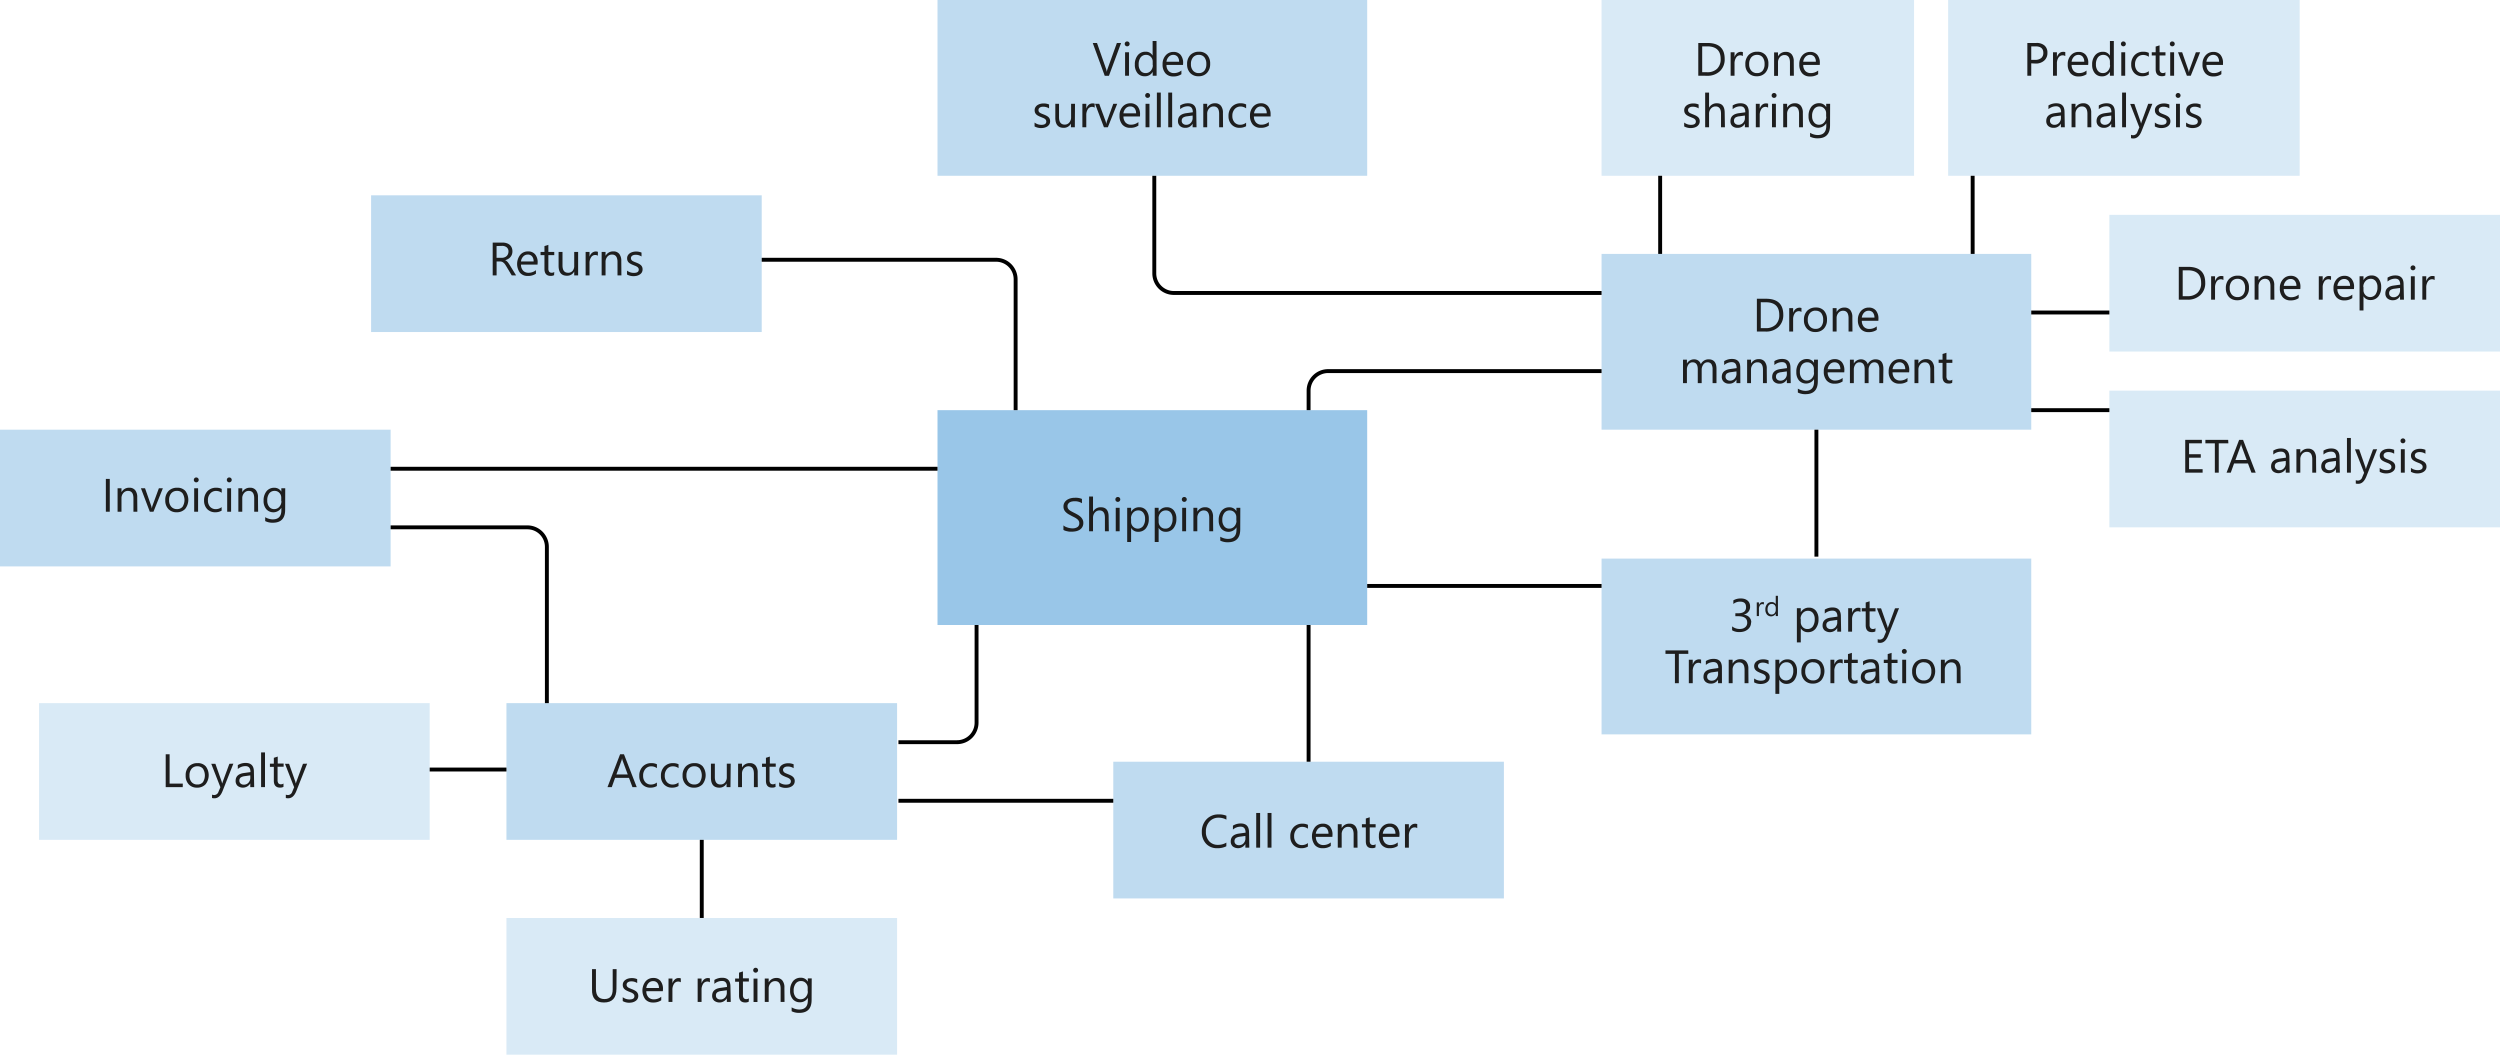 <svg xmlns="http://www.w3.org/2000/svg" viewBox="0 0 640 270">
  <title>6-ddd1</title>
  <g id="Shapes">
    <rect width="640" height="270" fill="#fff"/>
    <g>
      <rect x="540" y="100" width="100" height="35" fill="#fff"/>
      <rect x="540" y="100" width="100" height="35" fill="#0072c6" opacity="0.15"/>
    </g>
    <g>
      <rect x="540" y="55" width="100" height="35" fill="#fff"/>
      <rect x="540" y="55" width="100" height="35" fill="#0072c6" opacity="0.15"/>
    </g>
    <g>
      <rect x="129.65" y="235" width="100" height="35" fill="#fff"/>
      <rect x="129.65" y="235" width="100" height="35" fill="#0072c6" opacity="0.15"/>
    </g>
    <g>
      <rect x="129.65" y="180" width="100" height="35" fill="#fff"/>
      <rect x="129.65" y="180" width="100" height="35" fill="#0072c6" opacity="0.25"/>
    </g>
    <g>
      <rect x="95" y="50" width="100" height="35" fill="#fff"/>
      <rect x="95" y="50" width="100" height="35" fill="#0072c6" opacity="0.25"/>
    </g>
    <g>
      <rect y="110" width="100" height="35" fill="#fff"/>
      <rect y="110" width="100" height="35" fill="#0072c6" opacity="0.25"/>
    </g>
    <g>
      <rect x="10" y="180" width="100" height="35" fill="#fff"/>
      <rect x="10" y="180" width="100" height="35" fill="#0072c6" opacity="0.15"/>
    </g>
    <g>
      <rect x="285" y="195" width="100" height="35" fill="#fff"/>
      <rect x="285" y="195" width="100" height="35" fill="#0072c6" opacity="0.25"/>
    </g>
    <g>
      <rect x="240" width="110" height="45" fill="#fff"/>
      <rect x="240" width="110" height="45" fill="#0072c6" opacity="0.25"/>
    </g>
    <g>
      <rect x="410" y="65" width="110" height="45" fill="#fff"/>
      <rect x="410" y="65" width="110" height="45" fill="#0072c6" opacity="0.25"/>
    </g>
    <g>
      <rect x="410" y="143" width="110" height="45" fill="#fff"/>
      <rect x="410" y="143" width="110" height="45" fill="#0072c6" opacity="0.25"/>
    </g>
    <g>
      <rect x="498.72" width="90" height="45" fill="#fff"/>
      <rect x="498.72" width="90" height="45" fill="#0072c6" opacity="0.15"/>
    </g>
    <g>
      <rect x="410" width="80" height="45" fill="#fff"/>
      <rect x="410" width="80" height="45" fill="#0072c6" opacity="0.15"/>
    </g>
    <g>
      <rect x="240" y="105" width="110" height="55" fill="#fff"/>
      <rect x="240" y="105" width="110" height="55" fill="#0072c6" opacity="0.4"/>
    </g>
    <line x1="335" y1="195" x2="335" y2="160" fill="none" stroke="#000"/>
    <line x1="465" y1="142.5" x2="465" y2="110" fill="none" stroke="#000"/>
    <line x1="425" y1="65" x2="425" y2="45" fill="none" stroke="#000"/>
    <line x1="505" y1="65" x2="505" y2="45" fill="none" stroke="#000"/>
    <line x1="179.65" y1="235" x2="179.65" y2="215" fill="none" stroke="#000"/>
    <line x1="350" y1="150" x2="410" y2="150" fill="none" stroke="#000"/>
    <line x1="100" y1="120" x2="240" y2="120" fill="none" stroke="#000"/>
    <line x1="520" y1="80" x2="540" y2="80" fill="none" stroke="#000"/>
    <line x1="110" y1="197" x2="129.65" y2="197" fill="none" stroke="#000"/>
    <line x1="520" y1="105" x2="540" y2="105" fill="none" stroke="#000"/>
    <line x1="230" y1="205" x2="285" y2="205" fill="none" stroke="#000"/>
    <path d="M335,105v-5a5,5,0,0,1,5-5h70" fill="none" stroke="#000"/>
    <path d="M230,190h15a5,5,0,0,0,5-5V160" fill="none" stroke="#000"/>
    <path d="M100,135h35a5,5,0,0,1,5,5v40" fill="none" stroke="#000"/>
    <path d="M260,105V71.5a5,5,0,0,0-5-5H195" fill="none" stroke="#000"/>
    <path d="M295.5,45V70a5,5,0,0,0,5,5H410" fill="none" stroke="#000"/>
  </g>
  <g id="Text">
    <g>
      <path d="M434.76,19.38V11h2.32q4.44,0,4.44,4.1a4.12,4.12,0,0,1-1.23,3.12,4.55,4.55,0,0,1-3.3,1.18Zm1-7.51v6.62H437a3.55,3.55,0,0,0,2.57-.88,3.34,3.34,0,0,0,.92-2.51q0-3.22-3.43-3.23Z" fill="#1e1e1e"/>
      <path d="M446.17,14.36a1.14,1.14,0,0,0-.72-.2,1.24,1.24,0,0,0-1,.58,2.67,2.67,0,0,0-.41,1.58v3.06h-1v-6h1v1.24h0a2.17,2.17,0,0,1,.63-1,1.61,1.61,0,0,1,1.51-.27Z" fill="#1e1e1e"/>
      <path d="M449.72,19.52a2.79,2.79,0,0,1-2.12-.84,3.1,3.1,0,0,1-.79-2.23,3.26,3.26,0,0,1,.82-2.36,3,3,0,0,1,2.24-.85,2.69,2.69,0,0,1,2.09.83,3.27,3.27,0,0,1,.75,2.29,3.23,3.23,0,0,1-.81,2.3A2.83,2.83,0,0,1,449.72,19.52Zm.07-5.47a1.83,1.83,0,0,0-1.46.63,2.59,2.59,0,0,0-.54,1.74,2.41,2.41,0,0,0,.55,1.68,1.84,1.84,0,0,0,1.45.61,1.77,1.77,0,0,0,1.44-.6,2.63,2.63,0,0,0,.5-1.72,2.68,2.68,0,0,0-.5-1.73A1.75,1.75,0,0,0,449.79,14.05Z" fill="#1e1e1e"/>
      <path d="M459.23,19.38h-1V16c0-1.27-.47-1.91-1.4-1.91a1.52,1.52,0,0,0-1.19.54,2,2,0,0,0-.47,1.37v3.42h-1v-6h1v1h0a2.17,2.17,0,0,1,2-1.14,1.83,1.83,0,0,1,1.51.64,2.85,2.85,0,0,1,.52,1.83Z" fill="#1e1e1e"/>
      <path d="M465.86,16.62h-4.23a2.23,2.23,0,0,0,.53,1.55,1.88,1.88,0,0,0,1.42.54,3,3,0,0,0,1.87-.66V19a3.53,3.53,0,0,1-2.1.57,2.53,2.53,0,0,1-2-.81,3.34,3.34,0,0,1-.73-2.3,3.29,3.29,0,0,1,.79-2.29,2.58,2.58,0,0,1,2-.88,2.29,2.29,0,0,1,1.83.76,3.19,3.19,0,0,1,.64,2.12Zm-1-.81a2,2,0,0,0-.4-1.3,1.4,1.4,0,0,0-1.1-.46,1.54,1.54,0,0,0-1.16.49,2.21,2.21,0,0,0-.58,1.27Z" fill="#1e1e1e"/>
      <path d="M431.15,32.37v-1a2.83,2.83,0,0,0,1.73.59c.84,0,1.26-.29,1.26-.85a.7.7,0,0,0-.11-.41,1,1,0,0,0-.29-.29,2.18,2.18,0,0,0-.43-.23l-.54-.22a5.16,5.16,0,0,1-.7-.32,1.74,1.74,0,0,1-.5-.36,1.29,1.29,0,0,1-.31-.46,1.57,1.57,0,0,1-.1-.6,1.44,1.44,0,0,1,.19-.75,1.7,1.7,0,0,1,.52-.55,2.71,2.71,0,0,1,.73-.33,3.49,3.49,0,0,1,.86-.11,3.41,3.41,0,0,1,1.39.27v1a2.78,2.78,0,0,0-1.52-.43,1.88,1.88,0,0,0-.49.06,1.06,1.06,0,0,0-.37.18.85.85,0,0,0-.24.26.69.69,0,0,0-.09.34.82.82,0,0,0,.09.4.94.94,0,0,0,.25.28,2.11,2.11,0,0,0,.4.22l.53.22a6.85,6.85,0,0,1,.71.31,2.82,2.82,0,0,1,.54.36,1.45,1.45,0,0,1,.35.47,1.54,1.54,0,0,1,.12.63,1.5,1.5,0,0,1-.2.77,1.82,1.82,0,0,1-.52.55,2.6,2.6,0,0,1-.76.32,3.76,3.76,0,0,1-.9.1A3.49,3.49,0,0,1,431.15,32.37Z" fill="#1e1e1e"/>
      <path d="M441.58,32.58h-1V29.13c0-1.25-.46-1.88-1.39-1.88a1.53,1.53,0,0,0-1.19.54,2,2,0,0,0-.48,1.39v3.4h-1V23.7h1v3.88h0a2.17,2.17,0,0,1,2-1.14c1.35,0,2,.82,2,2.45Z" fill="#1e1e1e"/>
      <path d="M447.69,32.58h-1v-.93h0a2,2,0,0,1-1.84,1.07,1.93,1.93,0,0,1-1.4-.47A1.65,1.65,0,0,1,443,31c0-1.12.66-1.77,2-2l1.8-.25c0-1-.41-1.53-1.24-1.53a3,3,0,0,0-2,.74V27a3.76,3.76,0,0,1,2-.56c1.41,0,2.12.75,2.12,2.24Zm-1-3-1.45.2a2.3,2.3,0,0,0-1,.33,1,1,0,0,0-.34.84.93.93,0,0,0,.32.72,1.22,1.22,0,0,0,.83.28,1.52,1.52,0,0,0,1.18-.51,1.77,1.77,0,0,0,.47-1.26Z" fill="#1e1e1e"/>
      <path d="M452.63,27.56a1.18,1.18,0,0,0-.73-.2,1.25,1.25,0,0,0-1,.58,2.74,2.74,0,0,0-.41,1.58v3.06h-1v-6h1v1.24h0a2.17,2.17,0,0,1,.63-1,1.46,1.46,0,0,1,.94-.35,1.49,1.49,0,0,1,.58.08Z" fill="#1e1e1e"/>
      <path d="M454.16,25.06a.6.6,0,0,1-.44-.18.57.57,0,0,1-.18-.44.61.61,0,0,1,.18-.45.6.6,0,0,1,.44-.18.61.61,0,0,1,.45.18.62.62,0,0,1,0,.89A.61.61,0,0,1,454.16,25.06Zm.47,7.52h-1v-6h1Z" fill="#1e1e1e"/>
      <path d="M461.56,32.58h-1V29.16c0-1.27-.47-1.91-1.4-1.91a1.5,1.5,0,0,0-1.19.54,2,2,0,0,0-.47,1.37v3.42h-1v-6h1v1h0a2.16,2.16,0,0,1,2-1.14,1.83,1.83,0,0,1,1.51.64,2.86,2.86,0,0,1,.52,1.84Z" fill="#1e1e1e"/>
      <path d="M468.49,32.1c0,2.21-1.06,3.31-3.16,3.31a4.25,4.25,0,0,1-1.95-.42V34a4,4,0,0,0,1.93.57c1.48,0,2.22-.79,2.22-2.36v-.65h0a2.43,2.43,0,0,1-3.86.34,3.21,3.21,0,0,1-.68-2.14,3.77,3.77,0,0,1,.73-2.44,2.46,2.46,0,0,1,2-.9,2,2,0,0,1,1.79,1h0v-.84h1Zm-1-2.23V29a1.7,1.7,0,0,0-.49-1.23,1.58,1.58,0,0,0-1.2-.51,1.66,1.66,0,0,0-1.39.65,2.85,2.85,0,0,0-.51,1.81,2.43,2.43,0,0,0,.49,1.6,1.56,1.56,0,0,0,1.28.61,1.68,1.68,0,0,0,1.31-.58A2.12,2.12,0,0,0,467.53,29.87Z" fill="#1e1e1e"/>
    </g>
    <g>
      <path d="M449.76,84.88v-8.4h2.32q4.44,0,4.44,4.1a4.12,4.12,0,0,1-1.23,3.12,4.55,4.55,0,0,1-3.3,1.18Zm1-7.51V84H452a3.55,3.55,0,0,0,2.57-.88,3.34,3.34,0,0,0,.92-2.51q0-3.22-3.43-3.23Z" fill="#1e1e1e"/>
      <path d="M461.17,79.86a1.14,1.14,0,0,0-.72-.2,1.24,1.24,0,0,0-1,.58,2.67,2.67,0,0,0-.41,1.58v3.06h-1v-6h1v1.24h0a2.17,2.17,0,0,1,.63-1,1.61,1.61,0,0,1,1.51-.27Z" fill="#1e1e1e"/>
      <path d="M464.72,85a2.79,2.79,0,0,1-2.12-.84,3.1,3.1,0,0,1-.79-2.23,3.26,3.26,0,0,1,.82-2.36,3,3,0,0,1,2.24-.85,2.69,2.69,0,0,1,2.09.83,3.27,3.27,0,0,1,.75,2.29,3.23,3.23,0,0,1-.81,2.3A2.83,2.83,0,0,1,464.72,85Zm.07-5.47a1.83,1.83,0,0,0-1.46.63,2.59,2.59,0,0,0-.54,1.74,2.41,2.41,0,0,0,.55,1.68,1.84,1.84,0,0,0,1.45.61,1.77,1.77,0,0,0,1.44-.6,2.63,2.63,0,0,0,.5-1.72,2.68,2.68,0,0,0-.5-1.73A1.75,1.75,0,0,0,464.79,79.55Z" fill="#1e1e1e"/>
      <path d="M474.23,84.88h-1V81.46c0-1.27-.47-1.91-1.4-1.91a1.52,1.52,0,0,0-1.19.54,2,2,0,0,0-.47,1.37v3.42h-1v-6h1v1h0a2.17,2.17,0,0,1,2-1.14,1.83,1.83,0,0,1,1.51.64,2.85,2.85,0,0,1,.52,1.83Z" fill="#1e1e1e"/>
      <path d="M480.86,82.12h-4.23a2.23,2.23,0,0,0,.53,1.55,1.88,1.88,0,0,0,1.42.54,3,3,0,0,0,1.87-.66v.9a3.53,3.53,0,0,1-2.1.57,2.53,2.53,0,0,1-2-.81,3.34,3.34,0,0,1-.73-2.3,3.29,3.29,0,0,1,.79-2.29,2.58,2.58,0,0,1,2-.88,2.29,2.29,0,0,1,1.83.76,3.19,3.19,0,0,1,.64,2.12Zm-1-.81a2,2,0,0,0-.4-1.3,1.4,1.4,0,0,0-1.1-.46,1.54,1.54,0,0,0-1.16.49,2.21,2.21,0,0,0-.58,1.27Z" fill="#1e1e1e"/>
      <path d="M439.42,98.08h-1V94.64a2.61,2.61,0,0,0-.31-1.44,1.16,1.16,0,0,0-1-.45,1.3,1.3,0,0,0-1.05.56,2.16,2.16,0,0,0-.43,1.35v3.42h-1V94.52c0-1.18-.46-1.77-1.37-1.77a1.27,1.27,0,0,0-1,.53,2.2,2.2,0,0,0-.41,1.38v3.42h-1v-6h1v1h0a2.06,2.06,0,0,1,1.87-1.09,1.76,1.76,0,0,1,1.7,1.24,2.14,2.14,0,0,1,2-1.24c1.32,0,2,.82,2,2.45Z" fill="#1e1e1e"/>
      <path d="M445.53,98.08h-1v-.93h0a2,2,0,0,1-1.84,1.07,1.93,1.93,0,0,1-1.4-.47,1.65,1.65,0,0,1-.51-1.26c0-1.12.66-1.77,2-2l1.8-.25c0-1-.41-1.53-1.24-1.53a3,3,0,0,0-1.95.74v-1a3.7,3.7,0,0,1,2-.56c1.41,0,2.12.75,2.12,2.24Zm-1-3-1.45.2a2.35,2.35,0,0,0-1,.33,1,1,0,0,0-.34.84.93.93,0,0,0,.32.72,1.22,1.22,0,0,0,.83.28,1.52,1.52,0,0,0,1.18-.51,1.77,1.77,0,0,0,.47-1.26Z" fill="#1e1e1e"/>
      <path d="M452.32,98.08h-1V94.66c0-1.27-.47-1.91-1.4-1.91a1.52,1.52,0,0,0-1.19.54,2,2,0,0,0-.47,1.37v3.42h-1v-6h1v1h0a2.17,2.17,0,0,1,2-1.14,1.83,1.83,0,0,1,1.51.64,2.8,2.8,0,0,1,.52,1.84Z" fill="#1e1e1e"/>
      <path d="M458.43,98.08h-1v-.93h0a2,2,0,0,1-1.84,1.07,2,2,0,0,1-1.41-.47,1.64,1.64,0,0,1-.5-1.26c0-1.12.66-1.77,2-2l1.79-.25q0-1.53-1.23-1.53a3,3,0,0,0-2,.74v-1a3.76,3.76,0,0,1,2-.56c1.41,0,2.12.75,2.12,2.24Zm-1-3-1.44.2a2.3,2.3,0,0,0-1,.33,1,1,0,0,0-.34.84.92.92,0,0,0,.31.72,1.25,1.25,0,0,0,.84.28,1.54,1.54,0,0,0,1.18-.51,1.76,1.76,0,0,0,.46-1.26Z" fill="#1e1e1e"/>
      <path d="M465.36,97.6q0,3.32-3.17,3.31a4.23,4.23,0,0,1-1.94-.42v-1a3.94,3.94,0,0,0,1.93.57c1.48,0,2.22-.79,2.22-2.36v-.65h0a2.43,2.43,0,0,1-3.86.34,3.16,3.16,0,0,1-.68-2.14,3.77,3.77,0,0,1,.73-2.44,2.46,2.46,0,0,1,2-.9,2,2,0,0,1,1.8,1h0v-.84h1Zm-1-2.23v-.88a1.7,1.7,0,0,0-.49-1.23,1.58,1.58,0,0,0-1.2-.51,1.7,1.7,0,0,0-1.4.65,2.91,2.91,0,0,0-.5,1.81,2.48,2.48,0,0,0,.48,1.6,1.58,1.58,0,0,0,1.28.61,1.7,1.7,0,0,0,1.32-.58A2.12,2.12,0,0,0,464.4,95.37Z" fill="#1e1e1e"/>
      <path d="M472.13,95.32h-4.24a2.19,2.19,0,0,0,.54,1.55,1.86,1.86,0,0,0,1.42.55,3,3,0,0,0,1.86-.67v.9a3.52,3.52,0,0,1-2.09.57,2.54,2.54,0,0,1-2-.81,3.34,3.34,0,0,1-.73-2.3,3.29,3.29,0,0,1,.8-2.29,2.56,2.56,0,0,1,2-.88,2.28,2.28,0,0,1,1.82.76,3.2,3.2,0,0,1,.65,2.12Zm-1-.81a2,2,0,0,0-.4-1.3,1.39,1.39,0,0,0-1.1-.46,1.52,1.52,0,0,0-1.15.49,2.16,2.16,0,0,0-.59,1.27Z" fill="#1e1e1e"/>
      <path d="M482.1,98.08h-1V94.64a2.61,2.61,0,0,0-.31-1.44,1.17,1.17,0,0,0-1-.45,1.28,1.28,0,0,0-1,.56,2.16,2.16,0,0,0-.43,1.35v3.42h-1V94.52c0-1.18-.46-1.77-1.37-1.77a1.27,1.27,0,0,0-1,.53,2.2,2.2,0,0,0-.41,1.38v3.42h-1v-6h1v1h0a2.06,2.06,0,0,1,1.87-1.09,1.76,1.76,0,0,1,1.7,1.24,2.14,2.14,0,0,1,2-1.24c1.32,0,2,.82,2,2.45Z" fill="#1e1e1e"/>
      <path d="M488.74,95.32H484.5a2.28,2.28,0,0,0,.54,1.55,1.87,1.87,0,0,0,1.42.55,3,3,0,0,0,1.86-.67v.9a3.5,3.5,0,0,1-2.09.57,2.54,2.54,0,0,1-2-.81,3.39,3.39,0,0,1-.73-2.3,3.29,3.29,0,0,1,.8-2.29,2.56,2.56,0,0,1,2-.88,2.28,2.28,0,0,1,1.82.76,3.2,3.2,0,0,1,.65,2.12Zm-1-.81a2,2,0,0,0-.4-1.3,1.39,1.39,0,0,0-1.1-.46,1.52,1.52,0,0,0-1.15.49,2.22,2.22,0,0,0-.59,1.27Z" fill="#1e1e1e"/>
      <path d="M495.17,98.08h-1V94.66c0-1.27-.47-1.91-1.4-1.91a1.52,1.52,0,0,0-1.19.54,2,2,0,0,0-.47,1.37v3.42h-1v-6h1v1h0a2.17,2.17,0,0,1,2-1.14,1.83,1.83,0,0,1,1.51.64,2.8,2.8,0,0,1,.52,1.84Z" fill="#1e1e1e"/>
      <path d="M499.76,98a1.76,1.76,0,0,1-.89.19c-1.05,0-1.58-.58-1.58-1.76V92.9h-1v-.82h1V90.62l1-.31v1.77h1.51v.82h-1.51v3.38a1.41,1.41,0,0,0,.21.87.81.81,0,0,0,.68.25.94.94,0,0,0,.62-.2Z" fill="#1e1e1e"/>
    </g>
    <g>
      <path d="M313.94,216.65a4.89,4.89,0,0,1-2.32.49,3.74,3.74,0,0,1-2.87-1.15,4.26,4.26,0,0,1-1.08-3,4.5,4.5,0,0,1,1.21-3.26,4.12,4.12,0,0,1,3.08-1.24,4.92,4.92,0,0,1,2,.34v1a4.05,4.05,0,0,0-2-.5,3.07,3.07,0,0,0-2.35,1,3.66,3.66,0,0,0-.9,2.59,3.44,3.44,0,0,0,.84,2.44,2.87,2.87,0,0,0,2.21.92,4.11,4.11,0,0,0,2.19-.57Z" fill="#1e1e1e"/>
      <path d="M319.82,217h-1v-.94h0a2.2,2.2,0,0,1-3.25.61,1.68,1.68,0,0,1-.5-1.26c0-1.12.66-1.78,2-2l1.8-.25c0-1-.41-1.53-1.24-1.53a2.94,2.94,0,0,0-2,.74v-1a3.76,3.76,0,0,1,2-.56c1.41,0,2.12.75,2.12,2.24Zm-1-3-1.45.2a2.43,2.43,0,0,0-1,.34,1,1,0,0,0-.34.84.9.9,0,0,0,.32.71,1.16,1.16,0,0,0,.83.28,1.51,1.51,0,0,0,1.18-.5,1.8,1.8,0,0,0,.47-1.27Z" fill="#1e1e1e"/>
      <path d="M322.59,217h-1v-8.88h1Z" fill="#1e1e1e"/>
      <path d="M325.5,217h-1v-8.88h1Z" fill="#1e1e1e"/>
      <path d="M334.82,216.72a3.1,3.1,0,0,1-1.64.42,2.72,2.72,0,0,1-2.07-.83,3,3,0,0,1-.79-2.17,3.3,3.3,0,0,1,.85-2.38,3,3,0,0,1,2.27-.9,3.23,3.23,0,0,1,1.39.29v1a2.4,2.4,0,0,0-1.43-.47,1.93,1.93,0,0,0-1.51.66,2.5,2.5,0,0,0-.59,1.73,2.36,2.36,0,0,0,.56,1.66,1.89,1.89,0,0,0,1.48.61,2.39,2.39,0,0,0,1.48-.52Z" fill="#1e1e1e"/>
      <path d="M341.09,214.24h-4.23a2.21,2.21,0,0,0,.54,1.55,1.85,1.85,0,0,0,1.41.54,2.94,2.94,0,0,0,1.87-.67v.91a3.52,3.52,0,0,1-2.09.57,2.52,2.52,0,0,1-2-.82,3.81,3.81,0,0,1,.07-4.58,2.51,2.51,0,0,1,2-.88,2.25,2.25,0,0,1,1.82.76,3.18,3.18,0,0,1,.64,2.12Zm-1-.81a2,2,0,0,0-.4-1.3,1.37,1.37,0,0,0-1.1-.46,1.55,1.55,0,0,0-1.15.48,2.19,2.19,0,0,0-.59,1.28Z" fill="#1e1e1e"/>
      <path d="M347.53,217h-1v-3.42c0-1.28-.47-1.91-1.4-1.91a1.5,1.5,0,0,0-1.19.54,2,2,0,0,0-.47,1.37V217h-1v-6h1v1h0a2.16,2.16,0,0,1,2-1.14,1.83,1.83,0,0,1,1.51.64,2.85,2.85,0,0,1,.52,1.83Z" fill="#1e1e1e"/>
      <path d="M352.12,216.94a1.8,1.8,0,0,1-.9.19c-1.05,0-1.57-.59-1.57-1.76v-3.55h-1V211h1v-1.46l1-.32V211h1.51v.82h-1.51v3.38a1.45,1.45,0,0,0,.2.86.84.84,0,0,0,.68.26,1,1,0,0,0,.63-.2Z" fill="#1e1e1e"/>
      <path d="M358.23,214.24H354a2.3,2.3,0,0,0,.54,1.55,1.87,1.87,0,0,0,1.42.54,2.93,2.93,0,0,0,1.86-.67v.91a3.5,3.5,0,0,1-2.09.57,2.53,2.53,0,0,1-2-.82A3.36,3.36,0,0,1,353,214a3.29,3.29,0,0,1,.8-2.28,2.53,2.53,0,0,1,2-.88,2.25,2.25,0,0,1,1.82.76,3.18,3.18,0,0,1,.65,2.12Zm-1-.81a2,2,0,0,0-.4-1.3,1.36,1.36,0,0,0-1.1-.46,1.55,1.55,0,0,0-1.15.48,2.25,2.25,0,0,0-.59,1.28Z" fill="#1e1e1e"/>
      <path d="M362.81,212a1.18,1.18,0,0,0-.73-.19,1.23,1.23,0,0,0-1,.58,2.72,2.72,0,0,0-.41,1.58V217h-1v-6h1v1.24h0a2.12,2.12,0,0,1,.63-1,1.42,1.42,0,0,1,.94-.36,1.46,1.46,0,0,1,.58.09Z" fill="#1e1e1e"/>
    </g>
    <g>
      <path d="M287,11l-3.11,8.4h-1.08L279.74,11h1.09l2.33,6.66a3.77,3.77,0,0,1,.17.75h0a4.09,4.09,0,0,1,.2-.76L285.92,11Z" fill="#1e1e1e"/>
      <path d="M288.55,11.86a.6.6,0,0,1-.44-.18.57.57,0,0,1-.18-.44.61.61,0,0,1,.18-.45.6.6,0,0,1,.44-.18.62.62,0,0,1,.63.63.6.6,0,0,1-.18.44A.61.61,0,0,1,288.55,11.86Zm.47,7.52h-1v-6h1Z" fill="#1e1e1e"/>
      <path d="M296.09,19.38h-1v-1h0A2.2,2.2,0,0,1,293,19.52a2.27,2.27,0,0,1-1.81-.8,3.32,3.32,0,0,1-.67-2.2,3.59,3.59,0,0,1,.75-2.38,2.46,2.46,0,0,1,2-.9,1.93,1.93,0,0,1,1.8,1h0V10.5h1Zm-1-2.71v-.88a1.74,1.74,0,0,0-.48-1.24,1.64,1.64,0,0,0-1.22-.5,1.68,1.68,0,0,0-1.39.65,2.85,2.85,0,0,0-.5,1.78,2.53,2.53,0,0,0,.48,1.63,1.6,1.6,0,0,0,1.3.6,1.65,1.65,0,0,0,1.31-.58A2.16,2.16,0,0,0,295.13,16.67Z" fill="#1e1e1e"/>
      <path d="M302.85,16.62h-4.23a2.19,2.19,0,0,0,.54,1.55,1.85,1.85,0,0,0,1.42.54,3,3,0,0,0,1.86-.66V19a3.52,3.52,0,0,1-2.09.57,2.54,2.54,0,0,1-2-.81,3.34,3.34,0,0,1-.73-2.3,3.29,3.29,0,0,1,.8-2.29,2.56,2.56,0,0,1,2-.88,2.28,2.28,0,0,1,1.82.76,3.19,3.19,0,0,1,.64,2.12Zm-1-.81a2,2,0,0,0-.4-1.3,1.39,1.39,0,0,0-1.1-.46,1.52,1.52,0,0,0-1.15.49,2.16,2.16,0,0,0-.59,1.27Z" fill="#1e1e1e"/>
      <path d="M306.82,19.52a2.79,2.79,0,0,1-2.13-.84,3.1,3.1,0,0,1-.79-2.23,3.26,3.26,0,0,1,.82-2.36,3,3,0,0,1,2.24-.85,2.69,2.69,0,0,1,2.09.83,3.27,3.27,0,0,1,.75,2.29,3.23,3.23,0,0,1-.81,2.3A2.81,2.81,0,0,1,306.82,19.52Zm.07-5.47a1.84,1.84,0,0,0-1.47.63,2.59,2.59,0,0,0-.54,1.74,2.41,2.41,0,0,0,.55,1.68,1.85,1.85,0,0,0,1.46.61,1.77,1.77,0,0,0,1.43-.6,2.63,2.63,0,0,0,.5-1.72,2.68,2.68,0,0,0-.5-1.73A1.74,1.74,0,0,0,306.89,14.05Z" fill="#1e1e1e"/>
      <path d="M264.85,32.37v-1a2.85,2.85,0,0,0,1.73.59c.85,0,1.27-.29,1.27-.85a.78.78,0,0,0-.11-.41,1,1,0,0,0-.29-.29,2.27,2.27,0,0,0-.44-.23l-.53-.22a5.16,5.16,0,0,1-.7-.32,1.94,1.94,0,0,1-.51-.36,1.41,1.41,0,0,1-.3-.46,1.57,1.57,0,0,1-.1-.6,1.44,1.44,0,0,1,.19-.75,1.78,1.78,0,0,1,.51-.55,2.77,2.77,0,0,1,.74-.33,3.41,3.41,0,0,1,.85-.11,3.46,3.46,0,0,1,1.4.27v1a2.79,2.79,0,0,0-1.53-.43,1.75,1.75,0,0,0-.48.06,1.11,1.11,0,0,0-.38.18.85.85,0,0,0-.24.26.81.81,0,0,0-.08.34,1,1,0,0,0,.08.4.94.94,0,0,0,.25.28,2.48,2.48,0,0,0,.4.22l.54.22a6.85,6.85,0,0,1,.71.31,2.82,2.82,0,0,1,.54.36,1.41,1.41,0,0,1,.34.47,1.54,1.54,0,0,1,.12.63,1.49,1.49,0,0,1-.19.77,1.85,1.85,0,0,1-.53.55,2.54,2.54,0,0,1-.75.32,3.82,3.82,0,0,1-.9.1A3.54,3.54,0,0,1,264.85,32.37Z" fill="#1e1e1e"/>
      <path d="M275.16,32.58h-1v-.95h0a2,2,0,0,1-1.86,1.09c-1.43,0-2.14-.85-2.14-2.55V26.58h.95V30c0,1.26.49,1.9,1.46,1.9a1.5,1.5,0,0,0,1.16-.52A2,2,0,0,0,274.2,30V26.58h1Z" fill="#1e1e1e"/>
      <path d="M280.23,27.56a1.18,1.18,0,0,0-.73-.2,1.25,1.25,0,0,0-1,.58,2.74,2.74,0,0,0-.41,1.58v3.06h-1v-6h1v1.24h0a2.17,2.17,0,0,1,.63-1,1.46,1.46,0,0,1,.94-.35,1.49,1.49,0,0,1,.58.08Z" fill="#1e1e1e"/>
      <path d="M286,26.58l-2.39,6h-1l-2.27-6h1.06L283,30.94a4.27,4.27,0,0,1,.21.84h0a3.7,3.7,0,0,1,.19-.81L285,26.58Z" fill="#1e1e1e"/>
      <path d="M291.84,29.82h-4.23a2.23,2.23,0,0,0,.53,1.55,1.89,1.89,0,0,0,1.42.55,3,3,0,0,0,1.87-.67v.9a3.53,3.53,0,0,1-2.1.57,2.53,2.53,0,0,1-2-.81,3.34,3.34,0,0,1-.73-2.3,3.29,3.29,0,0,1,.79-2.29,2.58,2.58,0,0,1,2-.88,2.28,2.28,0,0,1,1.82.76,3.19,3.19,0,0,1,.64,2.12Zm-1-.81a2,2,0,0,0-.4-1.3,1.4,1.4,0,0,0-1.1-.46,1.54,1.54,0,0,0-1.16.49,2.21,2.21,0,0,0-.58,1.27Z" fill="#1e1e1e"/>
      <path d="M293.79,25.06a.6.6,0,0,1-.44-.18.57.57,0,0,1-.18-.44.61.61,0,0,1,.18-.45.6.6,0,0,1,.44-.18.64.64,0,0,1,.45.18.61.61,0,0,1,.18.45.6.6,0,0,1-.18.44A.64.64,0,0,1,293.79,25.06Zm.47,7.52h-1v-6h1Z" fill="#1e1e1e"/>
      <path d="M297.16,32.58h-1V23.7h1Z" fill="#1e1e1e"/>
      <path d="M300.07,32.58h-1V23.7h1Z" fill="#1e1e1e"/>
      <path d="M306.31,32.58h-1v-.93h0a2,2,0,0,1-1.84,1.07,1.93,1.93,0,0,1-1.4-.47,1.65,1.65,0,0,1-.51-1.26c0-1.12.66-1.77,2-2l1.8-.25c0-1-.41-1.53-1.24-1.53a3,3,0,0,0-2,.74V27a3.76,3.76,0,0,1,2-.56c1.41,0,2.12.75,2.12,2.24Zm-1-3-1.45.2a2.35,2.35,0,0,0-1,.33,1,1,0,0,0-.34.84.93.93,0,0,0,.32.72,1.22,1.22,0,0,0,.83.28,1.52,1.52,0,0,0,1.18-.51,1.77,1.77,0,0,0,.47-1.26Z" fill="#1e1e1e"/>
      <path d="M313.1,32.58h-1V29.16c0-1.27-.47-1.91-1.4-1.91a1.52,1.52,0,0,0-1.19.54,2,2,0,0,0-.47,1.37v3.42h-1v-6h1v1h0a2.17,2.17,0,0,1,2-1.14,1.83,1.83,0,0,1,1.51.64,2.8,2.8,0,0,1,.52,1.84Z" fill="#1e1e1e"/>
      <path d="M319,32.31a3.19,3.19,0,0,1-1.64.41,2.68,2.68,0,0,1-2.07-.83,3,3,0,0,1-.79-2.17,3.32,3.32,0,0,1,.85-2.38,3,3,0,0,1,2.27-.9,3.09,3.09,0,0,1,1.39.3v1a2.45,2.45,0,0,0-1.43-.47,2,2,0,0,0-1.51.66,2.52,2.52,0,0,0-.59,1.73,2.41,2.41,0,0,0,.56,1.67,1.92,1.92,0,0,0,1.48.61,2.4,2.4,0,0,0,1.48-.53Z" fill="#1e1e1e"/>
      <path d="M325.28,29.82H321a2.19,2.19,0,0,0,.54,1.55,1.86,1.86,0,0,0,1.42.55,3,3,0,0,0,1.86-.67v.9a3.52,3.52,0,0,1-2.09.57,2.54,2.54,0,0,1-2-.81,3.39,3.39,0,0,1-.73-2.3,3.29,3.29,0,0,1,.8-2.29,2.56,2.56,0,0,1,2-.88,2.28,2.28,0,0,1,1.82.76,3.2,3.2,0,0,1,.65,2.12Zm-1-.81a2,2,0,0,0-.4-1.3,1.39,1.39,0,0,0-1.1-.46,1.52,1.52,0,0,0-1.15.49,2.22,2.22,0,0,0-.59,1.27Z" fill="#1e1e1e"/>
    </g>
    <g>
      <path d="M520,16.21v3.17h-1V11h2.31a3,3,0,0,1,2.09.66,2.31,2.31,0,0,1,.74,1.85,2.54,2.54,0,0,1-.82,2,3.18,3.18,0,0,1-2.22.76Zm0-4.34v3.45h1a2.33,2.33,0,0,0,1.56-.47,1.67,1.67,0,0,0,.53-1.31c0-1.11-.65-1.67-2-1.67Z" fill="#1e1e1e"/>
      <path d="M528.71,14.36a1.2,1.2,0,0,0-.73-.2,1.25,1.25,0,0,0-1,.58,2.67,2.67,0,0,0-.41,1.58v3.06h-1v-6h1v1.24h0a2.17,2.17,0,0,1,.63-1,1.44,1.44,0,0,1,.94-.35,1.52,1.52,0,0,1,.58.08Z" fill="#1e1e1e"/>
      <path d="M534.57,16.62h-4.24a2.28,2.28,0,0,0,.54,1.55,1.88,1.88,0,0,0,1.42.54,2.94,2.94,0,0,0,1.86-.66V19a3.47,3.47,0,0,1-2.09.57,2.56,2.56,0,0,1-2-.81,3.39,3.39,0,0,1-.72-2.3,3.29,3.29,0,0,1,.79-2.29,2.58,2.58,0,0,1,2-.88,2.29,2.29,0,0,1,1.83.76,3.19,3.19,0,0,1,.64,2.12Zm-1-.81a2,2,0,0,0-.41-1.3,1.38,1.38,0,0,0-1.09-.46,1.54,1.54,0,0,0-1.16.49,2.21,2.21,0,0,0-.58,1.27Z" fill="#1e1e1e"/>
      <path d="M541.14,19.38h-1v-1h0a2.21,2.21,0,0,1-2.06,1.16,2.25,2.25,0,0,1-1.81-.8,3.33,3.33,0,0,1-.68-2.2,3.59,3.59,0,0,1,.75-2.38,2.48,2.48,0,0,1,2-.9,1.93,1.93,0,0,1,1.8,1h0V10.5h1Zm-1-2.71v-.88a1.74,1.74,0,0,0-.48-1.24,1.62,1.62,0,0,0-1.22-.5,1.67,1.67,0,0,0-1.38.65,2.85,2.85,0,0,0-.5,1.78,2.53,2.53,0,0,0,.48,1.63,1.59,1.59,0,0,0,1.3.6,1.63,1.63,0,0,0,1.3-.58A2.11,2.11,0,0,0,540.18,16.67Z" fill="#1e1e1e"/>
      <path d="M543.58,11.86a.6.6,0,0,1-.44-.18.57.57,0,0,1-.18-.44.61.61,0,0,1,.18-.45.6.6,0,0,1,.44-.18.62.62,0,0,1,.63.63.6.6,0,0,1-.18.44A.61.61,0,0,1,543.58,11.86Zm.47,7.52h-1v-6h1Z" fill="#1e1e1e"/>
      <path d="M550.09,19.11a3.19,3.19,0,0,1-1.64.41,2.72,2.72,0,0,1-2.08-.83,3.06,3.06,0,0,1-.78-2.17,3.32,3.32,0,0,1,.85-2.38,3,3,0,0,1,2.26-.9,3.1,3.1,0,0,1,1.4.3v1a2.47,2.47,0,0,0-1.43-.47,1.92,1.92,0,0,0-1.51.66,2.52,2.52,0,0,0-.59,1.73,2.4,2.4,0,0,0,.55,1.67,1.94,1.94,0,0,0,1.49.6,2.41,2.41,0,0,0,1.48-.52Z" fill="#1e1e1e"/>
      <path d="M554.32,19.32a1.76,1.76,0,0,1-.89.19c-1,0-1.58-.58-1.58-1.76V14.2h-1v-.82h1V11.92l1-.31v1.77h1.51v.82h-1.51v3.38a1.41,1.41,0,0,0,.21.87.81.81,0,0,0,.68.25.94.94,0,0,0,.62-.2Z" fill="#1e1e1e"/>
      <path d="M556.1,11.86a.6.6,0,0,1-.44-.18.57.57,0,0,1-.18-.44.61.61,0,0,1,.18-.45.6.6,0,0,1,.44-.18.64.64,0,0,1,.45.18.61.61,0,0,1,.18.45.6.6,0,0,1-.18.44A.64.64,0,0,1,556.1,11.86Zm.47,7.52h-1v-6h1Z" fill="#1e1e1e"/>
      <path d="M563.23,13.38l-2.39,6h-1l-2.27-6h1.06l1.52,4.36a4.27,4.27,0,0,1,.21.84h0a4.38,4.38,0,0,1,.19-.81l1.59-4.39Z" fill="#1e1e1e"/>
      <path d="M569.08,16.62h-4.23a2.23,2.23,0,0,0,.53,1.55,1.88,1.88,0,0,0,1.42.54,3,3,0,0,0,1.87-.66V19a3.53,3.53,0,0,1-2.1.57,2.53,2.53,0,0,1-2-.81,3.34,3.34,0,0,1-.73-2.3,3.29,3.29,0,0,1,.79-2.29,2.58,2.58,0,0,1,2-.88,2.28,2.28,0,0,1,1.82.76,3.19,3.19,0,0,1,.64,2.12Zm-1-.81a2,2,0,0,0-.4-1.3,1.4,1.4,0,0,0-1.1-.46,1.54,1.54,0,0,0-1.16.49,2.21,2.21,0,0,0-.58,1.27Z" fill="#1e1e1e"/>
      <path d="M528.59,32.58h-1v-.93h0a2,2,0,0,1-1.84,1.07,2,2,0,0,1-1.41-.47,1.68,1.68,0,0,1-.5-1.26c0-1.12.66-1.77,2-2l1.8-.25c0-1-.42-1.53-1.24-1.53a3,3,0,0,0-2,.74V27a3.76,3.76,0,0,1,2-.56c1.41,0,2.12.75,2.12,2.24Zm-1-3-1.45.2a2.3,2.3,0,0,0-1,.33,1,1,0,0,0-.34.84.93.93,0,0,0,.32.72,1.21,1.21,0,0,0,.83.28,1.52,1.52,0,0,0,1.18-.51,1.77,1.77,0,0,0,.47-1.26Z" fill="#1e1e1e"/>
      <path d="M535.38,32.58h-1V29.16c0-1.27-.47-1.91-1.4-1.91a1.52,1.52,0,0,0-1.19.54,2,2,0,0,0-.47,1.37v3.42h-1v-6h1v1h0a2.17,2.17,0,0,1,2-1.14,1.83,1.83,0,0,1,1.51.64,2.8,2.8,0,0,1,.52,1.84Z" fill="#1e1e1e"/>
      <path d="M541.48,32.58h-1v-.93h0a2,2,0,0,1-1.85,1.07,2,2,0,0,1-1.4-.47,1.65,1.65,0,0,1-.51-1.26c0-1.12.66-1.77,2-2l1.8-.25q0-1.53-1.23-1.53a3,3,0,0,0-2,.74V27a3.76,3.76,0,0,1,2-.56c1.41,0,2.11.75,2.11,2.24Zm-1-3-1.44.2a2.25,2.25,0,0,0-1,.33,1,1,0,0,0-.34.84.92.92,0,0,0,.31.72,1.25,1.25,0,0,0,.84.28,1.54,1.54,0,0,0,1.18-.51,1.76,1.76,0,0,0,.46-1.26Z" fill="#1e1e1e"/>
      <path d="M544.26,32.58h-1V23.7h1Z" fill="#1e1e1e"/>
      <path d="M551,26.58l-2.76,7c-.5,1.25-1.19,1.87-2.08,1.87a2.12,2.12,0,0,1-.62-.08v-.86a1.73,1.73,0,0,0,.56.11,1.17,1.17,0,0,0,1.09-.87l.48-1.14-2.34-6h1.07L548,31.2c0,.06.06.21.12.46h0c0-.1.06-.24.12-.45l1.7-4.63Z" fill="#1e1e1e"/>
      <path d="M551.64,32.37v-1a2.85,2.85,0,0,0,1.73.59c.85,0,1.27-.29,1.27-.85a.78.78,0,0,0-.11-.41,1,1,0,0,0-.29-.29,2.27,2.27,0,0,0-.44-.23l-.53-.22a5.16,5.16,0,0,1-.7-.32,1.94,1.94,0,0,1-.51-.36,1.41,1.41,0,0,1-.3-.46,1.57,1.57,0,0,1-.1-.6,1.44,1.44,0,0,1,.19-.75,1.7,1.7,0,0,1,.52-.55,2.71,2.71,0,0,1,.73-.33,3.59,3.59,0,0,1,2.25.16v1a2.79,2.79,0,0,0-1.53-.43,1.75,1.75,0,0,0-.48.06,1,1,0,0,0-.37.18.66.66,0,0,0-.24.26.69.69,0,0,0-.09.34.82.82,0,0,0,.09.4.9.9,0,0,0,.24.28,2.48,2.48,0,0,0,.4.22l.54.22a6.85,6.85,0,0,1,.71.31,2.82,2.82,0,0,1,.54.36,1.41,1.41,0,0,1,.34.47,1.54,1.54,0,0,1,.12.63,1.49,1.49,0,0,1-.19.77,1.74,1.74,0,0,1-.53.55,2.54,2.54,0,0,1-.75.32,3.82,3.82,0,0,1-.9.1A3.54,3.54,0,0,1,551.64,32.37Z" fill="#1e1e1e"/>
      <path d="M557.59,25.06a.6.6,0,0,1-.44-.18.57.57,0,0,1-.18-.44.61.61,0,0,1,.18-.45.6.6,0,0,1,.44-.18.62.62,0,0,1,.63.63.6.6,0,0,1-.18.44A.61.61,0,0,1,557.59,25.06Zm.47,7.52h-1v-6h1Z" fill="#1e1e1e"/>
      <path d="M559.64,32.37v-1a2.85,2.85,0,0,0,1.73.59c.84,0,1.27-.29,1.27-.85a.78.78,0,0,0-.11-.41,1,1,0,0,0-.29-.29,2.27,2.27,0,0,0-.44-.23l-.53-.22a5.16,5.16,0,0,1-.7-.32,1.79,1.79,0,0,1-.51-.36,1.41,1.41,0,0,1-.3-.46,1.57,1.57,0,0,1-.11-.6,1.45,1.45,0,0,1,.2-.75,1.78,1.78,0,0,1,.51-.55,2.77,2.77,0,0,1,.74-.33,3.41,3.41,0,0,1,.85-.11,3.46,3.46,0,0,1,1.4.27v1a2.82,2.82,0,0,0-1.53-.43,1.75,1.75,0,0,0-.48.06,1.11,1.11,0,0,0-.38.18.85.85,0,0,0-.24.26.81.81,0,0,0-.08.34,1,1,0,0,0,.08.4.94.94,0,0,0,.25.28,2.11,2.11,0,0,0,.4.22l.53.22a6.21,6.21,0,0,1,.72.31,2.82,2.82,0,0,1,.54.36,1.41,1.41,0,0,1,.34.47,1.54,1.54,0,0,1,.12.63,1.41,1.41,0,0,1-.2.77,1.7,1.7,0,0,1-.52.55,2.49,2.49,0,0,1-.76.32,3.68,3.68,0,0,1-.89.1A3.54,3.54,0,0,1,559.64,32.37Z" fill="#1e1e1e"/>
    </g>
    <g>
      <path d="M557.77,76.72V68.31h2.32c3,0,4.45,1.37,4.45,4.1a4.11,4.11,0,0,1-1.24,3.12,4.56,4.56,0,0,1-3.3,1.19Zm1-7.52v6.62H560a3.55,3.55,0,0,0,2.57-.88,3.3,3.3,0,0,0,.92-2.51q0-3.23-3.43-3.23Z" fill="#1e1e1e"/>
      <path d="M569.19,71.69a1.18,1.18,0,0,0-.73-.2,1.25,1.25,0,0,0-1,.58,2.75,2.75,0,0,0-.41,1.59v3.06h-1v-6h1V72h0a2.17,2.17,0,0,1,.63-1,1.46,1.46,0,0,1,.94-.35,1.75,1.75,0,0,1,.58.08Z" fill="#1e1e1e"/>
      <path d="M572.74,76.86a2.79,2.79,0,0,1-2.13-.84,3.14,3.14,0,0,1-.79-2.23,3.27,3.27,0,0,1,.83-2.37,3,3,0,0,1,2.23-.85,2.69,2.69,0,0,1,2.09.83,3.25,3.25,0,0,1,.76,2.29,3.21,3.21,0,0,1-.81,2.3A2.85,2.85,0,0,1,572.74,76.86Zm.07-5.48a1.84,1.84,0,0,0-1.47.63,2.59,2.59,0,0,0-.54,1.74,2.46,2.46,0,0,0,.55,1.68,1.85,1.85,0,0,0,1.46.62,1.73,1.73,0,0,0,1.43-.61,2.57,2.57,0,0,0,.5-1.71,2.65,2.65,0,0,0-.5-1.74A1.76,1.76,0,0,0,572.81,71.38Z" fill="#1e1e1e"/>
      <path d="M582.24,76.72h-1V73.29c0-1.27-.46-1.91-1.39-1.91a1.52,1.52,0,0,0-1.2.55,2,2,0,0,0-.47,1.36v3.43h-1v-6h1v1h0a2.16,2.16,0,0,1,2-1.14,1.86,1.86,0,0,1,1.51.64,2.82,2.82,0,0,1,.52,1.84Z" fill="#1e1e1e"/>
      <path d="M588.88,74h-4.24a2.18,2.18,0,0,0,.54,1.54,1.82,1.82,0,0,0,1.42.55,3,3,0,0,0,1.86-.67v.9a3.52,3.52,0,0,1-2.09.58,2.55,2.55,0,0,1-2-.82,3.33,3.33,0,0,1-.73-2.3,3.27,3.27,0,0,1,.8-2.28,2.54,2.54,0,0,1,2-.89,2.26,2.26,0,0,1,1.82.77,3.15,3.15,0,0,1,.65,2.11Zm-1-.82a1.93,1.93,0,0,0-.4-1.29,1.36,1.36,0,0,0-1.1-.47,1.56,1.56,0,0,0-1.15.49,2.16,2.16,0,0,0-.59,1.27Z" fill="#1e1e1e"/>
      <path d="M596.74,71.69a1.14,1.14,0,0,0-.72-.2,1.24,1.24,0,0,0-1,.58,2.68,2.68,0,0,0-.41,1.59v3.06h-1v-6h1V72h0a2.17,2.17,0,0,1,.63-1,1.44,1.44,0,0,1,.94-.35,1.65,1.65,0,0,1,.57.08Z" fill="#1e1e1e"/>
      <path d="M602.61,74h-4.24a2.27,2.27,0,0,0,.54,1.54,1.85,1.85,0,0,0,1.42.55,3,3,0,0,0,1.86-.67v.9a3.48,3.48,0,0,1-2.09.58,2.56,2.56,0,0,1-2-.82,3.37,3.37,0,0,1-.72-2.3,3.26,3.26,0,0,1,.79-2.28,2.55,2.55,0,0,1,2-.89,2.23,2.23,0,0,1,1.82.77,3.15,3.15,0,0,1,.65,2.11Zm-1-.82a1.93,1.93,0,0,0-.41-1.29,1.36,1.36,0,0,0-1.09-.47,1.58,1.58,0,0,0-1.16.49,2.22,2.22,0,0,0-.59,1.27Z" fill="#1e1e1e"/>
      <path d="M605.05,75.85h0v3.63h-1V70.72h1v1h0a2.26,2.26,0,0,1,2.07-1.2,2.19,2.19,0,0,1,1.81.81,3.31,3.31,0,0,1,.65,2.16,3.71,3.71,0,0,1-.73,2.41,2.46,2.46,0,0,1-2,.91A2,2,0,0,1,605.05,75.85Zm0-2.42v.84a1.77,1.77,0,0,0,.49,1.26,1.71,1.71,0,0,0,2.59-.15,3.09,3.09,0,0,0,.5-1.86,2.41,2.41,0,0,0-.47-1.57,1.51,1.51,0,0,0-1.25-.57,1.71,1.71,0,0,0-1.35.59A2.11,2.11,0,0,0,605,73.43Z" fill="#1e1e1e"/>
      <path d="M615.41,76.72h-1v-.94h0a2,2,0,0,1-1.85,1.08,2,2,0,0,1-1.4-.48,1.64,1.64,0,0,1-.51-1.26c0-1.12.66-1.77,2-2l1.8-.25c0-1-.41-1.53-1.24-1.53a3,3,0,0,0-2,.74v-1a3.68,3.68,0,0,1,2-.57c1.41,0,2.11.75,2.11,2.24Zm-1-3-1.45.2a2.25,2.25,0,0,0-1,.33,1,1,0,0,0-.34.84.92.92,0,0,0,.31.72,1.24,1.24,0,0,0,.83.28,1.58,1.58,0,0,0,1.19-.5,1.8,1.8,0,0,0,.46-1.27Z" fill="#1e1e1e"/>
      <path d="M617.71,69.19a.61.61,0,0,1-.43-.17.63.63,0,0,1,.43-1.08.61.61,0,0,1,.45.18.58.58,0,0,1,.19.45.58.58,0,0,1-.19.44A.61.61,0,0,1,617.71,69.19Zm.47,7.53h-1v-6h1Z" fill="#1e1e1e"/>
      <path d="M623.26,71.69a1.18,1.18,0,0,0-.73-.2,1.25,1.25,0,0,0-1,.58,2.75,2.75,0,0,0-.41,1.59v3.06h-1v-6h1V72h0a2.17,2.17,0,0,1,.63-1,1.46,1.46,0,0,1,.94-.35,1.71,1.71,0,0,1,.58.08Z" fill="#1e1e1e"/>
    </g>
    <g>
      <path d="M132.12,70.5H131l-1.41-2.36c-.13-.21-.25-.4-.37-.56a2.18,2.18,0,0,0-.38-.37,1.25,1.25,0,0,0-.41-.22,1.83,1.83,0,0,0-.49-.06h-.81V70.5h-1V62.1h2.51a3.31,3.31,0,0,1,1,.14,2.38,2.38,0,0,1,.81.41,2,2,0,0,1,.53.7,2.33,2.33,0,0,1,.2,1,2.53,2.53,0,0,1-.13.8,2.1,2.1,0,0,1-.38.65,2,2,0,0,1-.59.49,2.83,2.83,0,0,1-.77.32v0a1.63,1.63,0,0,1,.37.21,4,4,0,0,1,.3.29,4,4,0,0,1,.27.37c.1.14.2.3.31.48Zm-5-7.51V66h1.34a1.91,1.91,0,0,0,.68-.12,1.46,1.46,0,0,0,.54-.32,1.38,1.38,0,0,0,.36-.51,1.78,1.78,0,0,0,.13-.67,1.32,1.32,0,0,0-.44-1.05,1.83,1.83,0,0,0-1.26-.38Z" fill="#1e1e1e"/>
      <path d="M137.61,67.74h-4.23a2.21,2.21,0,0,0,.54,1.55,1.85,1.85,0,0,0,1.41.54,2.94,2.94,0,0,0,1.87-.67v.91a3.52,3.52,0,0,1-2.09.57,2.52,2.52,0,0,1-2-.82,3.81,3.81,0,0,1,.07-4.58,2.53,2.53,0,0,1,2-.88,2.25,2.25,0,0,1,1.82.76,3.18,3.18,0,0,1,.64,2.12Zm-1-.81a2,2,0,0,0-.4-1.3,1.37,1.37,0,0,0-1.1-.46,1.55,1.55,0,0,0-1.15.48,2.19,2.19,0,0,0-.59,1.28Z" fill="#1e1e1e"/>
      <path d="M141.85,70.44a1.8,1.8,0,0,1-.9.19c-1,0-1.57-.59-1.57-1.76V65.32h-1V64.5h1V63l1-.32V64.5h1.51v.82h-1.51V68.7a1.45,1.45,0,0,0,.2.86.84.84,0,0,0,.68.26,1,1,0,0,0,.63-.2Z" fill="#1e1e1e"/>
      <path d="M148,70.5h-1v-1h0a2,2,0,0,1-1.85,1.09c-1.43,0-2.15-.85-2.15-2.55V64.5h1v3.43c0,1.27.48,1.9,1.45,1.9a1.46,1.46,0,0,0,1.16-.52A2,2,0,0,0,147,68V64.5h1Z" fill="#1e1e1e"/>
      <path d="M153.05,65.47a1.14,1.14,0,0,0-.72-.19,1.21,1.21,0,0,0-1,.58,2.64,2.64,0,0,0-.41,1.58V70.5h-1v-6h1v1.24h0a2,2,0,0,1,.63-1,1.54,1.54,0,0,1,1.51-.27Z" fill="#1e1e1e"/>
      <path d="M159.08,70.5h-1V67.08c0-1.28-.47-1.91-1.4-1.91a1.5,1.5,0,0,0-1.19.54,2,2,0,0,0-.47,1.37V70.5h-1v-6h1v1h0a2.16,2.16,0,0,1,2-1.14,1.83,1.83,0,0,1,1.51.64,2.85,2.85,0,0,1,.52,1.83Z" fill="#1e1e1e"/>
      <path d="M160.52,70.28v-1a2.84,2.84,0,0,0,1.73.58c.85,0,1.27-.28,1.27-.84a.76.76,0,0,0-.11-.41,1,1,0,0,0-.29-.29,2.28,2.28,0,0,0-.44-.24l-.53-.21a6.76,6.76,0,0,1-.7-.32,2.55,2.55,0,0,1-.51-.36,1.52,1.52,0,0,1-.3-.46,1.63,1.63,0,0,1-.1-.61,1.38,1.38,0,0,1,.19-.74,1.7,1.7,0,0,1,.52-.55,2.43,2.43,0,0,1,.73-.33,3.59,3.59,0,0,1,2.25.16v1a2.71,2.71,0,0,0-1.53-.43,1.75,1.75,0,0,0-.48.06,1.15,1.15,0,0,0-.37.17.76.76,0,0,0-.24.27.67.67,0,0,0-.09.34.75.75,0,0,0,.09.39.93.93,0,0,0,.24.29,2.48,2.48,0,0,0,.4.22l.54.22a6.85,6.85,0,0,1,.71.31,2.82,2.82,0,0,1,.54.36,1.41,1.41,0,0,1,.34.47,1.46,1.46,0,0,1,.12.62,1.5,1.5,0,0,1-.19.78,1.61,1.61,0,0,1-.53.54,2.55,2.55,0,0,1-.75.33,3.82,3.82,0,0,1-.9.1A3.41,3.41,0,0,1,160.52,70.28Z" fill="#1e1e1e"/>
    </g>
    <g>
      <path d="M28.1,131h-1v-8.4h1Z" fill="#1e1e1e"/>
      <path d="M35.16,131h-1v-3.42c0-1.28-.47-1.91-1.4-1.91a1.5,1.5,0,0,0-1.19.54,2,2,0,0,0-.47,1.37V131h-1v-6h1v1h0a2.17,2.17,0,0,1,2-1.14,1.83,1.83,0,0,1,1.51.64,2.85,2.85,0,0,1,.52,1.83Z" fill="#1e1e1e"/>
      <path d="M41.69,125l-2.4,6h-.94l-2.27-6h1.05l1.53,4.36a4.27,4.27,0,0,1,.21.84h0a3.94,3.94,0,0,1,.19-.82L40.67,125Z" fill="#1e1e1e"/>
      <path d="M45.22,131.14a2.79,2.79,0,0,1-2.12-.84,3.1,3.1,0,0,1-.79-2.23,3.24,3.24,0,0,1,.82-2.36,3,3,0,0,1,2.24-.85,2.66,2.66,0,0,1,2.09.83,3.77,3.77,0,0,1-.06,4.59A2.87,2.87,0,0,1,45.22,131.14Zm.07-5.47a1.83,1.83,0,0,0-1.46.63,2.59,2.59,0,0,0-.54,1.74,2.41,2.41,0,0,0,.55,1.68,1.84,1.84,0,0,0,1.45.61,1.77,1.77,0,0,0,1.44-.6,3.23,3.23,0,0,0,0-3.45A1.75,1.75,0,0,0,45.29,125.67Z" fill="#1e1e1e"/>
      <path d="M50.24,123.48a.6.6,0,0,1-.44-.18.59.59,0,0,1-.18-.44.61.61,0,0,1,.18-.45.6.6,0,0,1,.44-.18.62.62,0,0,1,.63.63.63.63,0,0,1-.63.62Zm.47,7.52h-1v-6h1Z" fill="#1e1e1e"/>
      <path d="M56.74,130.72a3.08,3.08,0,0,1-1.64.42,2.75,2.75,0,0,1-2.07-.83,3.06,3.06,0,0,1-.79-2.17,3.35,3.35,0,0,1,.85-2.38,3,3,0,0,1,2.27-.9,3.27,3.27,0,0,1,1.4.29v1a2.42,2.42,0,0,0-1.43-.47,1.92,1.92,0,0,0-1.51.66,2.46,2.46,0,0,0-.59,1.73,2.36,2.36,0,0,0,.55,1.66,1.91,1.91,0,0,0,1.49.61,2.38,2.38,0,0,0,1.47-.52Z" fill="#1e1e1e"/>
      <path d="M58.69,123.48a.6.6,0,0,1-.44-.18.59.59,0,0,1-.18-.44.61.61,0,0,1,.18-.45.6.6,0,0,1,.44-.18.63.63,0,0,1,.45.18.61.61,0,0,1,.18.45.58.58,0,0,1-.18.43A.6.6,0,0,1,58.69,123.48Zm.47,7.52h-1v-6h1Z" fill="#1e1e1e"/>
      <path d="M66.08,131h-1v-3.42c0-1.28-.46-1.91-1.39-1.91a1.5,1.5,0,0,0-1.19.54,2,2,0,0,0-.48,1.37V131h-1v-6h1v1h0a2.16,2.16,0,0,1,2-1.14,1.82,1.82,0,0,1,1.5.64,2.79,2.79,0,0,1,.52,1.83Z" fill="#1e1e1e"/>
      <path d="M73,130.52q0,3.3-3.17,3.3a4.23,4.23,0,0,1-1.94-.42v-1a3.92,3.92,0,0,0,1.93.56c1.48,0,2.21-.78,2.21-2.35V130h0a2.42,2.42,0,0,1-3.86.35,3.17,3.17,0,0,1-.69-2.15,3.73,3.73,0,0,1,.74-2.43,2.46,2.46,0,0,1,2-.9,2,2,0,0,1,1.8,1h0V125h1Zm-1-2.23v-.89a1.72,1.72,0,0,0-.48-1.22,1.58,1.58,0,0,0-1.2-.51,1.66,1.66,0,0,0-1.4.65,2.91,2.91,0,0,0-.5,1.81,2.48,2.48,0,0,0,.48,1.6,1.56,1.56,0,0,0,1.28.6,1.69,1.69,0,0,0,1.32-.57A2.13,2.13,0,0,0,72.05,128.29Z" fill="#1e1e1e"/>
    </g>
    <g>
      <path d="M272.24,135.66V134.5a2.42,2.42,0,0,0,.47.32,3.8,3.8,0,0,0,.59.23,3.3,3.3,0,0,0,.62.15,3.07,3.07,0,0,0,.57.06,2.29,2.29,0,0,0,1.36-.34,1.15,1.15,0,0,0,.45-1,1.13,1.13,0,0,0-.15-.59,1.64,1.64,0,0,0-.42-.46,3.91,3.91,0,0,0-.62-.4l-.78-.4-.82-.45a3.85,3.85,0,0,1-.66-.51,2.06,2.06,0,0,1-.44-.62,1.91,1.91,0,0,1-.16-.82,1.93,1.93,0,0,1,.25-1,2.32,2.32,0,0,1,.66-.7,3.19,3.19,0,0,1,.94-.41,4.24,4.24,0,0,1,1.07-.13,4.11,4.11,0,0,1,1.81.3v1.1a3.33,3.33,0,0,0-1.91-.51,2.88,2.88,0,0,0-.65.07,1.77,1.77,0,0,0-.57.21,1.31,1.31,0,0,0-.41.4,1,1,0,0,0-.16.58,1.22,1.22,0,0,0,.12.56,1.41,1.41,0,0,0,.35.43,3.42,3.42,0,0,0,.58.37c.22.12.48.26.77.4s.59.31.86.47a4.41,4.41,0,0,1,.71.54,2.42,2.42,0,0,1,.48.67,1.84,1.84,0,0,1,.18.83,2,2,0,0,1-.25,1.05,2,2,0,0,1-.65.7,2.88,2.88,0,0,1-.95.39,5.24,5.24,0,0,1-1.14.12l-.49,0a4.17,4.17,0,0,1-.6-.1,4.91,4.91,0,0,1-.58-.15A1.93,1.93,0,0,1,272.24,135.66Z" fill="#1e1e1e"/>
      <path d="M283.86,136h-1v-3.46c0-1.25-.46-1.87-1.39-1.87a1.51,1.51,0,0,0-1.18.54,2,2,0,0,0-.48,1.39V136h-1v-8.88h1V131h0a2.18,2.18,0,0,1,2-1.14c1.35,0,2,.81,2,2.44Z" fill="#1e1e1e"/>
      <path d="M286.16,128.48a.6.6,0,0,1-.44-.18.59.59,0,0,1-.18-.44.61.61,0,0,1,.18-.45.6.6,0,0,1,.44-.18.64.64,0,0,1,.45.18.61.61,0,0,1,.18.45.58.58,0,0,1-.18.43A.61.61,0,0,1,286.16,128.48Zm.47,7.52h-1v-6h1Z" fill="#1e1e1e"/>
      <path d="M289.56,135.13h0v3.63h-1V130h1v1.05h0a2.27,2.27,0,0,1,2.07-1.19,2.19,2.19,0,0,1,1.81.81,3.27,3.27,0,0,1,.65,2.15,3.73,3.73,0,0,1-.73,2.42,2.45,2.45,0,0,1-2,.9A2,2,0,0,1,289.56,135.13Zm0-2.42v.84a1.73,1.73,0,0,0,.49,1.26,1.71,1.71,0,0,0,2.59-.15,3,3,0,0,0,.5-1.85,2.41,2.41,0,0,0-.47-1.57,1.51,1.51,0,0,0-1.25-.57,1.7,1.7,0,0,0-1.35.58A2.15,2.15,0,0,0,289.53,132.71Z" fill="#1e1e1e"/>
      <path d="M296.61,135.13h0v3.63h-1V130h1v1.05h0a2.29,2.29,0,0,1,2.08-1.19,2.2,2.2,0,0,1,1.81.81,3.32,3.32,0,0,1,.65,2.15,3.74,3.74,0,0,1-.74,2.42,2.42,2.42,0,0,1-2,.9A2,2,0,0,1,296.61,135.13Zm0-2.42v.84a1.77,1.77,0,0,0,.48,1.26,1.59,1.59,0,0,0,1.23.52,1.6,1.6,0,0,0,1.37-.67,3,3,0,0,0,.49-1.85,2.41,2.41,0,0,0-.46-1.57,1.53,1.53,0,0,0-1.25-.57,1.7,1.7,0,0,0-1.35.58A2.15,2.15,0,0,0,296.59,132.71Z" fill="#1e1e1e"/>
      <path d="M303.17,128.48a.62.62,0,0,1-.44-.18.59.59,0,0,1-.18-.44.61.61,0,0,1,.18-.45.62.62,0,0,1,.44-.18.61.61,0,0,1,.45.18.58.58,0,0,1,.19.45.56.56,0,0,1-.19.43A.58.58,0,0,1,303.17,128.48Zm.47,7.52h-1v-6h1Z" fill="#1e1e1e"/>
      <path d="M310.57,136h-1v-3.42c0-1.28-.47-1.91-1.4-1.91a1.5,1.5,0,0,0-1.19.54,2,2,0,0,0-.47,1.37V136h-1v-6h1v1h0a2.17,2.17,0,0,1,2-1.14,1.83,1.83,0,0,1,1.51.64,2.85,2.85,0,0,1,.52,1.83Z" fill="#1e1e1e"/>
      <path d="M317.5,135.52q0,3.3-3.16,3.3a4.28,4.28,0,0,1-1.95-.42v-1a4,4,0,0,0,1.93.56c1.48,0,2.22-.78,2.22-2.35V135h0a2.43,2.43,0,0,1-3.87.35,3.22,3.22,0,0,1-.68-2.15,3.73,3.73,0,0,1,.73-2.43,2.48,2.48,0,0,1,2-.9,2,2,0,0,1,1.8,1h0V130h1Zm-1-2.23v-.89a1.72,1.72,0,0,0-.48-1.22,1.62,1.62,0,0,0-1.21-.51,1.64,1.64,0,0,0-1.39.65,2.85,2.85,0,0,0-.51,1.81,2.43,2.43,0,0,0,.49,1.6,1.56,1.56,0,0,0,1.28.6,1.67,1.67,0,0,0,1.31-.57A2.14,2.14,0,0,0,316.54,133.29Z" fill="#1e1e1e"/>
    </g>
    <g>
      <path d="M448.28,159.32a2.51,2.51,0,0,1-.21,1,2.36,2.36,0,0,1-.61.79,3,3,0,0,1-.93.52,3.87,3.87,0,0,1-1.2.18,3.44,3.44,0,0,1-1.91-.46v-1a3.07,3.07,0,0,0,1.94.67,2.86,2.86,0,0,0,.8-.11,1.93,1.93,0,0,0,.6-.33,1.42,1.42,0,0,0,.4-.51,1.6,1.6,0,0,0,.13-.67q0-1.65-2.34-1.65h-.7V157h.67c1.38,0,2.07-.52,2.07-1.55s-.53-1.43-1.58-1.43a2.68,2.68,0,0,0-1.67.6v-.93a3.64,3.64,0,0,1,1.91-.48,3.11,3.11,0,0,1,1,.14,2.4,2.4,0,0,1,.74.41,1.87,1.87,0,0,1,.47.64,2,2,0,0,1,.16.81,2,2,0,0,1-1.67,2.13v0a2.56,2.56,0,0,1,.79.21,1.9,1.9,0,0,1,1.19,1.79Z" fill="#1e1e1e"/>
      <path d="M451.56,154.77a.74.74,0,0,0-.43-.11.71.71,0,0,0-.6.34,1.55,1.55,0,0,0-.24.92v1.79h-.56v-3.5h.56v.72h0a1.27,1.27,0,0,1,.37-.58.81.81,0,0,1,.55-.2,1,1,0,0,1,.34,0Z" fill="#1e1e1e"/>
      <path d="M455.15,157.71h-.56v-.6h0a1.41,1.41,0,0,1-2.26.21,2,2,0,0,1-.4-1.28,2.1,2.1,0,0,1,.44-1.39,1.44,1.44,0,0,1,1.17-.52,1.12,1.12,0,0,1,1.05.56h0v-2.16h.56Zm-.56-1.59v-.51a1,1,0,0,0-.28-.72.92.92,0,0,0-.71-.29,1,1,0,0,0-.81.37,1.69,1.69,0,0,0-.29,1,1.5,1.5,0,0,0,.28,1,.94.94,0,0,0,.76.35,1,1,0,0,0,.76-.34A1.3,1.3,0,0,0,454.59,156.12Z" fill="#1e1e1e"/>
      <path d="M461,160.83h0v3.63h-1V155.7h1v1.06h0a2.28,2.28,0,0,1,2.08-1.2,2.2,2.2,0,0,1,1.81.81,3.33,3.33,0,0,1,.65,2.16,3.73,3.73,0,0,1-.74,2.41,2.42,2.42,0,0,1-2,.9A2,2,0,0,1,461,160.83Zm0-2.42v.84a1.77,1.77,0,0,0,.48,1.26,1.59,1.59,0,0,0,1.23.52,1.62,1.62,0,0,0,1.37-.66,3.09,3.09,0,0,0,.49-1.86,2.41,2.41,0,0,0-.46-1.57,1.54,1.54,0,0,0-1.26-.57,1.69,1.69,0,0,0-1.34.58A2.15,2.15,0,0,0,460.94,158.41Z" fill="#1e1e1e"/>
      <path d="M471.33,161.7h-1v-.94h0a2.2,2.2,0,0,1-3.25.61,1.64,1.64,0,0,1-.5-1.26c0-1.12.66-1.78,2-2l1.8-.25c0-1-.42-1.53-1.24-1.53a3,3,0,0,0-2,.74v-1a3.76,3.76,0,0,1,2-.56c1.41,0,2.12.75,2.12,2.24Zm-1-3-1.45.2a2.3,2.3,0,0,0-1,.33.93.93,0,0,0-.34.84.89.89,0,0,0,.31.71,1.2,1.2,0,0,0,.84.28,1.51,1.51,0,0,0,1.18-.5,1.78,1.78,0,0,0,.47-1.27Z" fill="#1e1e1e"/>
      <path d="M476.27,156.67a1.18,1.18,0,0,0-.73-.19,1.23,1.23,0,0,0-1,.58,2.72,2.72,0,0,0-.41,1.58v3.06h-1v-6h1v1.24h0a2.17,2.17,0,0,1,.63-1,1.39,1.39,0,0,1,.94-.35,1.52,1.52,0,0,1,.58.08Z" fill="#1e1e1e"/>
      <path d="M480.09,161.64a1.76,1.76,0,0,1-.89.19c-1.06,0-1.58-.59-1.58-1.76v-3.55h-1v-.82h1v-1.46l1-.31v1.77h1.51v.82h-1.51v3.38a1.37,1.37,0,0,0,.21.86.78.78,0,0,0,.67.26,1,1,0,0,0,.63-.2Z" fill="#1e1e1e"/>
      <path d="M486.15,155.7l-2.76,7c-.49,1.24-1.18,1.87-2.07,1.87a2.25,2.25,0,0,1-.63-.08v-.86a1.8,1.8,0,0,0,.57.1,1.18,1.18,0,0,0,1.09-.86l.48-1.14-2.35-6h1.07l1.62,4.62c0,.06.06.21.13.46h0q0-.15.12-.45l1.7-4.63Z" fill="#1e1e1e"/>
      <path d="M432.21,167.39h-2.43v7.51h-1v-7.51h-2.42v-.89h5.83Z" fill="#1e1e1e"/>
      <path d="M435.48,169.87a1.23,1.23,0,0,0-.72-.19,1.21,1.21,0,0,0-1,.58,2.64,2.64,0,0,0-.42,1.58v3.06h-1v-6h1v1.24h0a2.08,2.08,0,0,1,.62-1,1.63,1.63,0,0,1,1.52-.27Z" fill="#1e1e1e"/>
      <path d="M440.82,174.9h-1V174h0A2,2,0,0,1,438,175a2,2,0,0,1-1.4-.47,1.65,1.65,0,0,1-.51-1.26c0-1.12.66-1.78,2-2l1.8-.25c0-1-.41-1.53-1.24-1.53a3,3,0,0,0-1.95.74v-1a3.76,3.76,0,0,1,2-.56c1.41,0,2.11.75,2.11,2.24Zm-1-3-1.45.2a2.35,2.35,0,0,0-1,.33,1,1,0,0,0-.34.84.93.93,0,0,0,.32.72,1.24,1.24,0,0,0,.83.27,1.51,1.51,0,0,0,1.18-.5,1.78,1.78,0,0,0,.47-1.27Z" fill="#1e1e1e"/>
      <path d="M447.61,174.9h-1v-3.42c0-1.27-.46-1.91-1.39-1.91a1.54,1.54,0,0,0-1.2.54,2,2,0,0,0-.47,1.37v3.42h-1v-6h1v1h0a2.15,2.15,0,0,1,2-1.14,1.83,1.83,0,0,1,1.51.64,2.79,2.79,0,0,1,.52,1.83Z" fill="#1e1e1e"/>
      <path d="M449.06,174.68v-1a2.82,2.82,0,0,0,1.73.58q1.26,0,1.26-.84a.68.68,0,0,0-.11-.41,1,1,0,0,0-.29-.29,1.76,1.76,0,0,0-.43-.23l-.54-.22a5.79,5.79,0,0,1-.7-.32,2.22,2.22,0,0,1-.5-.36,1.38,1.38,0,0,1-.31-.46,1.57,1.57,0,0,1-.1-.6,1.39,1.39,0,0,1,.19-.75,1.7,1.7,0,0,1,.52-.55,2.71,2.71,0,0,1,.73-.33,3.49,3.49,0,0,1,.86-.11,3.41,3.41,0,0,1,1.39.27v1a2.7,2.7,0,0,0-1.52-.43,1.88,1.88,0,0,0-.49.06,1.26,1.26,0,0,0-.37.17,1,1,0,0,0-.24.27.67.67,0,0,0-.09.34.82.82,0,0,0,.09.4,1.07,1.07,0,0,0,.25.28,2.11,2.11,0,0,0,.4.22l.53.22a7.07,7.07,0,0,1,.72.31,2.45,2.45,0,0,1,.53.36,1.45,1.45,0,0,1,.35.47,1.48,1.48,0,0,1,.12.63,1.5,1.5,0,0,1-.2.77,1.58,1.58,0,0,1-.52.54,2.28,2.28,0,0,1-.76.33,3.71,3.71,0,0,1-.9.1A3.37,3.37,0,0,1,449.06,174.68Z" fill="#1e1e1e"/>
      <path d="M455.5,174h0v3.63h-1V168.9h1V170h0a2.26,2.26,0,0,1,2.07-1.2,2.18,2.18,0,0,1,1.81.81,3.28,3.28,0,0,1,.65,2.16,3.72,3.72,0,0,1-.73,2.41,2.45,2.45,0,0,1-2,.9A2,2,0,0,1,455.5,174Zm0-2.42v.84a1.78,1.78,0,0,0,.49,1.26,1.72,1.72,0,0,0,2.59-.14,3.09,3.09,0,0,0,.5-1.86,2.47,2.47,0,0,0-.46-1.57,1.54,1.54,0,0,0-1.26-.57,1.7,1.7,0,0,0-1.35.58A2.15,2.15,0,0,0,455.47,171.61Z" fill="#1e1e1e"/>
      <path d="M464.08,175a2.79,2.79,0,0,1-2.13-.84,3.1,3.1,0,0,1-.79-2.23,3.24,3.24,0,0,1,.82-2.36,3,3,0,0,1,2.24-.85,2.69,2.69,0,0,1,2.09.83,3.77,3.77,0,0,1-.06,4.59A2.85,2.85,0,0,1,464.08,175Zm.07-5.47a1.84,1.84,0,0,0-1.47.63,2.59,2.59,0,0,0-.54,1.74,2.41,2.41,0,0,0,.55,1.68,1.85,1.85,0,0,0,1.46.61,1.75,1.75,0,0,0,1.43-.6,2.63,2.63,0,0,0,.5-1.72,2.66,2.66,0,0,0-.5-1.73A1.73,1.73,0,0,0,464.15,169.57Z" fill="#1e1e1e"/>
      <path d="M471.73,169.87a1.25,1.25,0,0,0-.73-.19,1.23,1.23,0,0,0-1,.58,2.72,2.72,0,0,0-.41,1.58v3.06h-1v-6h1v1.24h0a2.17,2.17,0,0,1,.63-1,1.41,1.41,0,0,1,.94-.35,1.49,1.49,0,0,1,.58.08Z" fill="#1e1e1e"/>
      <path d="M475.55,174.84a1.76,1.76,0,0,1-.89.19c-1.05,0-1.58-.59-1.58-1.76v-3.55h-1v-.82h1v-1.46l1-.31v1.77h1.51v.82H474v3.38a1.37,1.37,0,0,0,.21.86.78.78,0,0,0,.68.26.94.94,0,0,0,.62-.2Z" fill="#1e1e1e"/>
      <path d="M481.13,174.9h-1V174h0a2.2,2.2,0,0,1-3.25.61,1.65,1.65,0,0,1-.51-1.26c0-1.12.66-1.78,2-2l1.8-.25q0-1.53-1.23-1.53a3,3,0,0,0-2,.74v-1a3.76,3.76,0,0,1,2-.56c1.41,0,2.11.75,2.11,2.24Zm-1-3-1.45.2a2.25,2.25,0,0,0-1,.33,1.1,1.1,0,0,0,0,1.56,1.25,1.25,0,0,0,.84.27,1.53,1.53,0,0,0,1.18-.5,1.77,1.77,0,0,0,.46-1.27Z" fill="#1e1e1e"/>
      <path d="M485.73,174.84a1.82,1.82,0,0,1-.9.19c-1.05,0-1.58-.59-1.58-1.76v-3.55h-1v-.82h1v-1.46l1-.31v1.77h1.52v.82h-1.52v3.38a1.37,1.37,0,0,0,.21.86.8.8,0,0,0,.68.26,1,1,0,0,0,.63-.2Z" fill="#1e1e1e"/>
      <path d="M487.5,167.38a.6.6,0,0,1-.44-.18.59.59,0,0,1-.18-.44.61.61,0,0,1,.18-.45.6.6,0,0,1,.44-.18.62.62,0,0,1,.63.63.6.6,0,0,1-.18.44A.61.61,0,0,1,487.5,167.38Zm.47,7.52h-1v-6h1Z" fill="#1e1e1e"/>
      <path d="M492.42,175a2.79,2.79,0,0,1-2.12-.84,3.1,3.1,0,0,1-.79-2.23,3.24,3.24,0,0,1,.82-2.36,3,3,0,0,1,2.23-.85,2.7,2.7,0,0,1,2.1.83,3.77,3.77,0,0,1-.06,4.59A2.87,2.87,0,0,1,492.42,175Zm.07-5.47a1.83,1.83,0,0,0-1.46.63,2.59,2.59,0,0,0-.54,1.74,2.41,2.41,0,0,0,.55,1.68,1.82,1.82,0,0,0,1.45.61,1.77,1.77,0,0,0,1.44-.6,2.63,2.63,0,0,0,.5-1.72,2.66,2.66,0,0,0-.5-1.73A1.75,1.75,0,0,0,492.49,169.57Z" fill="#1e1e1e"/>
      <path d="M501.93,174.9h-1v-3.42c0-1.27-.47-1.91-1.4-1.91a1.5,1.5,0,0,0-1.19.54,2,2,0,0,0-.47,1.37v3.42h-1v-6h1v1h0a2.16,2.16,0,0,1,2-1.14,1.83,1.83,0,0,1,1.51.64,2.85,2.85,0,0,1,.52,1.83Z" fill="#1e1e1e"/>
    </g>
    <g>
      <path d="M163,201.5h-1.09l-.89-2.36h-3.56l-.84,2.36h-1.1l3.22-8.4h1Zm-2.3-3.24-1.32-3.58a2.59,2.59,0,0,1-.13-.56h0a3.23,3.23,0,0,1-.14.56l-1.31,3.58Z" fill="#1e1e1e"/>
      <path d="M168.16,201.22a3.13,3.13,0,0,1-1.64.42,2.76,2.76,0,0,1-2.08-.83,3.06,3.06,0,0,1-.78-2.17,3.3,3.3,0,0,1,.85-2.38,3,3,0,0,1,2.26-.9,3.24,3.24,0,0,1,1.4.29v1a2.4,2.4,0,0,0-1.43-.47,1.92,1.92,0,0,0-1.51.66,2.5,2.5,0,0,0-.59,1.73,2.36,2.36,0,0,0,.55,1.66,1.91,1.91,0,0,0,1.49.61,2.43,2.43,0,0,0,1.48-.52Z" fill="#1e1e1e"/>
      <path d="M173.7,201.22a3.1,3.1,0,0,1-1.64.42,2.72,2.72,0,0,1-2.07-.83,3,3,0,0,1-.79-2.17,3.3,3.3,0,0,1,.85-2.38,3,3,0,0,1,2.27-.9,3.23,3.23,0,0,1,1.39.29v1a2.38,2.38,0,0,0-1.43-.47,1.93,1.93,0,0,0-1.51.66,2.5,2.5,0,0,0-.59,1.73,2.36,2.36,0,0,0,.56,1.66,1.89,1.89,0,0,0,1.48.61,2.39,2.39,0,0,0,1.48-.52Z" fill="#1e1e1e"/>
      <path d="M177.66,201.64a2.76,2.76,0,0,1-2.12-.84,3.11,3.11,0,0,1-.8-2.23,3.25,3.25,0,0,1,.83-2.36,3,3,0,0,1,2.23-.85,2.69,2.69,0,0,1,2.1.83,3.77,3.77,0,0,1-.06,4.59A2.87,2.87,0,0,1,177.66,201.64Zm.07-5.47a1.8,1.8,0,0,0-1.46.63,2.59,2.59,0,0,0-.54,1.74,2.46,2.46,0,0,0,.54,1.68,1.85,1.85,0,0,0,1.46.61,1.75,1.75,0,0,0,1.43-.6,3.23,3.23,0,0,0,0-3.45A1.73,1.73,0,0,0,177.73,196.17Z" fill="#1e1e1e"/>
      <path d="M187,201.5h-1v-.95h0a2,2,0,0,1-1.85,1.09c-1.43,0-2.15-.85-2.15-2.55V195.5h1v3.43c0,1.27.48,1.9,1.45,1.9a1.46,1.46,0,0,0,1.16-.52,2,2,0,0,0,.45-1.35V195.5h1Z" fill="#1e1e1e"/>
      <path d="M194,201.5h-1v-3.42c0-1.28-.46-1.91-1.39-1.91a1.5,1.5,0,0,0-1.19.54,2,2,0,0,0-.47,1.37v3.42h-1v-6h1v1h0a2.16,2.16,0,0,1,2-1.14,1.81,1.81,0,0,1,1.5.64,2.79,2.79,0,0,1,.52,1.83Z" fill="#1e1e1e"/>
      <path d="M198.55,201.44a1.82,1.82,0,0,1-.9.19c-1.05,0-1.57-.59-1.57-1.76v-3.55h-1v-.82h1V194l1-.32v1.78h1.51v.82H197v3.38a1.38,1.38,0,0,0,.2.86.83.83,0,0,0,.68.26,1.05,1.05,0,0,0,.63-.2Z" fill="#1e1e1e"/>
      <path d="M199.47,201.28v-1a2.82,2.82,0,0,0,1.73.58q1.26,0,1.26-.84a.68.68,0,0,0-.11-.41,1,1,0,0,0-.29-.29,2.19,2.19,0,0,0-.43-.24l-.54-.21c-.26-.11-.5-.21-.7-.32a2.22,2.22,0,0,1-.5-.36,1.38,1.38,0,0,1-.31-.46,1.63,1.63,0,0,1-.1-.61,1.38,1.38,0,0,1,.19-.74,1.7,1.7,0,0,1,.52-.55,2.43,2.43,0,0,1,.73-.33,3.49,3.49,0,0,1,.86-.11,3.41,3.41,0,0,1,1.39.27v1a2.7,2.7,0,0,0-1.52-.43,1.88,1.88,0,0,0-.49.06,1.26,1.26,0,0,0-.37.17,1,1,0,0,0-.24.27.67.67,0,0,0-.09.34.75.75,0,0,0,.09.39,1,1,0,0,0,.25.29,2.11,2.11,0,0,0,.4.22l.53.22a6,6,0,0,1,.71.31,2.3,2.3,0,0,1,.54.36,1.37,1.37,0,0,1,.47,1.09,1.51,1.51,0,0,1-.2.78,1.68,1.68,0,0,1-.52.54,2.5,2.5,0,0,1-.76.33,3.71,3.71,0,0,1-.9.1A3.37,3.37,0,0,1,199.47,201.28Z" fill="#1e1e1e"/>
    </g>
    <g>
      <path d="M46.78,201.5H42.42v-8.4h1v7.51h3.38Z" fill="#1e1e1e"/>
      <path d="M50.44,201.64a2.79,2.79,0,0,1-2.12-.84,3.1,3.1,0,0,1-.79-2.23,3.24,3.24,0,0,1,.82-2.36,3,3,0,0,1,2.23-.85,2.66,2.66,0,0,1,2.1.83,3.77,3.77,0,0,1-.06,4.59A2.87,2.87,0,0,1,50.44,201.64Zm.07-5.47a1.83,1.83,0,0,0-1.46.63,2.59,2.59,0,0,0-.54,1.74,2.46,2.46,0,0,0,.54,1.68,1.86,1.86,0,0,0,1.46.61,1.79,1.79,0,0,0,1.44-.6,3.23,3.23,0,0,0,0-3.45A1.76,1.76,0,0,0,50.51,196.17Z" fill="#1e1e1e"/>
      <path d="M59.74,195.5l-2.76,7q-.73,1.86-2.07,1.86a2.28,2.28,0,0,1-.63-.07v-.86a1.8,1.8,0,0,0,.57.1,1.18,1.18,0,0,0,1.09-.86l.48-1.14-2.34-6h1.06l1.63,4.62q0,.09.12.45h0c0-.09.06-.24.12-.44l1.71-4.63Z" fill="#1e1e1e"/>
      <path d="M65.07,201.5h-1v-.94h0a2.2,2.2,0,0,1-3.25.61,1.68,1.68,0,0,1-.5-1.26c0-1.12.66-1.78,2-2l1.8-.25c0-1-.41-1.53-1.24-1.53a2.94,2.94,0,0,0-2,.74v-1a3.76,3.76,0,0,1,2-.56c1.41,0,2.12.75,2.12,2.24Zm-1-3-1.45.2a2.43,2.43,0,0,0-1,.34,1,1,0,0,0-.34.84.9.9,0,0,0,.32.71,1.16,1.16,0,0,0,.83.28,1.51,1.51,0,0,0,1.18-.5,1.8,1.8,0,0,0,.47-1.27Z" fill="#1e1e1e"/>
      <path d="M67.84,201.5h-1v-8.88h1Z" fill="#1e1e1e"/>
      <path d="M72.57,201.44a1.82,1.82,0,0,1-.9.19c-1,0-1.57-.59-1.57-1.76v-3.55h-1v-.82h1V194l1-.32v1.78h1.51v.82H71.06v3.38a1.45,1.45,0,0,0,.2.86.84.84,0,0,0,.68.26,1.05,1.05,0,0,0,.63-.2Z" fill="#1e1e1e"/>
      <path d="M78.63,195.5l-2.76,7c-.49,1.24-1.19,1.86-2.08,1.86a2.16,2.16,0,0,1-.62-.07v-.86a1.7,1.7,0,0,0,.56.1,1.17,1.17,0,0,0,1.09-.86l.48-1.14-2.34-6H74l1.62,4.62q0,.09.12.45h0c0-.09.06-.24.12-.44l1.7-4.63Z" fill="#1e1e1e"/>
    </g>
    <g>
      <path d="M157.81,253.1q0,3.54-3.19,3.54t-3.06-3.4V248.1h1v5.07c0,1.72.73,2.59,2.18,2.59s2.11-.84,2.11-2.5V248.1h1Z" fill="#1e1e1e"/>
      <path d="M159.42,256.28v-1a2.82,2.82,0,0,0,1.73.58q1.26,0,1.26-.84a.76.76,0,0,0-.11-.41,1,1,0,0,0-.29-.29,2.19,2.19,0,0,0-.43-.24l-.54-.21a6.76,6.76,0,0,1-.7-.32,2.22,2.22,0,0,1-.5-.36,1.38,1.38,0,0,1-.31-.46,1.63,1.63,0,0,1-.1-.61,1.38,1.38,0,0,1,.19-.74,1.7,1.7,0,0,1,.52-.55,2.43,2.43,0,0,1,.73-.33,3.49,3.49,0,0,1,.86-.11,3.45,3.45,0,0,1,1.39.27v1a2.7,2.7,0,0,0-1.52-.43,1.83,1.83,0,0,0-.49.06,1.26,1.26,0,0,0-.37.17.76.76,0,0,0-.24.27.67.67,0,0,0-.09.34.75.75,0,0,0,.09.39.84.84,0,0,0,.25.29,2.11,2.11,0,0,0,.4.22l.53.22a6.85,6.85,0,0,1,.71.31,2.82,2.82,0,0,1,.54.36,1.41,1.41,0,0,1,.34.47,1.46,1.46,0,0,1,.13.62,1.51,1.51,0,0,1-.2.78,1.61,1.61,0,0,1-.53.54,2.44,2.44,0,0,1-.75.33,3.82,3.82,0,0,1-.9.1A3.34,3.34,0,0,1,159.42,256.28Z" fill="#1e1e1e"/>
      <path d="M169.69,253.74h-4.23a2.21,2.21,0,0,0,.54,1.55,1.85,1.85,0,0,0,1.41.54,2.94,2.94,0,0,0,1.87-.67v.91a3.52,3.52,0,0,1-2.09.57,2.52,2.52,0,0,1-2-.82,3.81,3.81,0,0,1,.07-4.58,2.51,2.51,0,0,1,2-.88,2.25,2.25,0,0,1,1.82.76,3.18,3.18,0,0,1,.64,2.12Zm-1-.81a2,2,0,0,0-.4-1.3,1.37,1.37,0,0,0-1.1-.46,1.55,1.55,0,0,0-1.15.48,2.19,2.19,0,0,0-.59,1.28Z" fill="#1e1e1e"/>
      <path d="M174.28,251.47a1.18,1.18,0,0,0-.73-.19,1.23,1.23,0,0,0-1,.58,2.72,2.72,0,0,0-.41,1.58v3.06h-1v-6h1v1.24h0a2.12,2.12,0,0,1,.63-1,1.4,1.4,0,0,1,.94-.36,1.5,1.5,0,0,1,.58.09Z" fill="#1e1e1e"/>
      <path d="M181.73,251.47a1.14,1.14,0,0,0-.72-.19,1.23,1.23,0,0,0-1,.58,2.64,2.64,0,0,0-.41,1.58v3.06h-1v-6h1v1.24h0a2.12,2.12,0,0,1,.63-1,1.54,1.54,0,0,1,1.51-.27Z" fill="#1e1e1e"/>
      <path d="M187.07,256.5h-1v-.94h0a2.2,2.2,0,0,1-3.25.61,1.65,1.65,0,0,1-.51-1.26c0-1.12.66-1.78,2-2l1.8-.25q0-1.53-1.23-1.53a2.91,2.91,0,0,0-2,.74v-1a3.76,3.76,0,0,1,2-.56c1.41,0,2.11.75,2.11,2.24Zm-1-3-1.45.2a2.37,2.37,0,0,0-1,.34.93.93,0,0,0-.34.84.89.89,0,0,0,.31.71,1.2,1.2,0,0,0,.84.28,1.53,1.53,0,0,0,1.18-.5,1.79,1.79,0,0,0,.46-1.27Z" fill="#1e1e1e"/>
      <path d="M191.67,256.44a1.82,1.82,0,0,1-.9.19c-1.05,0-1.58-.59-1.58-1.76v-3.55h-1v-.82h1V249l1-.32v1.78h1.52v.82h-1.52v3.38a1.37,1.37,0,0,0,.21.86.83.83,0,0,0,.68.26,1.05,1.05,0,0,0,.63-.2Z" fill="#1e1e1e"/>
      <path d="M193.44,249a.6.6,0,0,1-.44-.18.59.59,0,0,1-.18-.44.61.61,0,0,1,.18-.45.6.6,0,0,1,.44-.18.62.62,0,0,1,.63.63.63.63,0,0,1-.63.62Zm.47,7.52h-1v-6h1Z" fill="#1e1e1e"/>
      <path d="M200.84,256.5h-1v-3.42c0-1.28-.47-1.91-1.4-1.91a1.5,1.5,0,0,0-1.19.54,2,2,0,0,0-.47,1.37v3.42h-1v-6h1v1h0a2.16,2.16,0,0,1,2-1.14,1.79,1.79,0,0,1,1.5.64,2.79,2.79,0,0,1,.53,1.83Z" fill="#1e1e1e"/>
      <path d="M207.77,256q0,3.3-3.17,3.3a4.23,4.23,0,0,1-1.94-.42v-1a3.92,3.92,0,0,0,1.93.56c1.48,0,2.22-.78,2.22-2.35v-.66h0a2.23,2.23,0,0,1-2.06,1.15,2.26,2.26,0,0,1-1.8-.8,3.17,3.17,0,0,1-.68-2.15,3.73,3.73,0,0,1,.73-2.43,2.46,2.46,0,0,1,2-.9,2,2,0,0,1,1.8,1h0v-.83h1Zm-1-2.23v-.89a1.69,1.69,0,0,0-.49-1.22,1.58,1.58,0,0,0-1.2-.51,1.64,1.64,0,0,0-1.39.65,2.85,2.85,0,0,0-.51,1.81,2.48,2.48,0,0,0,.48,1.6,1.57,1.57,0,0,0,1.28.6,1.69,1.69,0,0,0,1.32-.57A2.14,2.14,0,0,0,206.81,253.79Z" fill="#1e1e1e"/>
    </g>
    <g>
      <path d="M563.87,121h-4.45v-8.4h4.26v.89H560.4v2.79h3v.89h-3v2.94h3.47Z" fill="#1e1e1e"/>
      <path d="M570.46,113.49H568V121h-1v-7.51h-2.42v-.89h5.83Z" fill="#1e1e1e"/>
      <path d="M577.46,121h-1.09l-.89-2.36h-3.56l-.84,2.36H570l3.22-8.4h1Zm-2.3-3.24-1.32-3.58a2.59,2.59,0,0,1-.13-.56h0a2.59,2.59,0,0,1-.13.56l-1.31,3.58Z" fill="#1e1e1e"/>
      <path d="M586.15,121h-1v-.94h0a2.2,2.2,0,0,1-3.25.61,1.68,1.68,0,0,1-.5-1.26c0-1.12.66-1.78,2-2l1.8-.25c0-1-.42-1.53-1.24-1.53a2.94,2.94,0,0,0-2,.74v-1a3.76,3.76,0,0,1,2-.56c1.41,0,2.12.75,2.12,2.24Zm-1-3-1.45.2a2.43,2.43,0,0,0-1,.34.93.93,0,0,0-.34.84.9.9,0,0,0,.32.71,1.16,1.16,0,0,0,.83.28,1.51,1.51,0,0,0,1.18-.5,1.8,1.8,0,0,0,.47-1.27Z" fill="#1e1e1e"/>
      <path d="M592.94,121h-1v-3.42c0-1.28-.47-1.91-1.4-1.91a1.52,1.52,0,0,0-1.19.54,2,2,0,0,0-.47,1.37V121h-1v-6h1v1h0a2.17,2.17,0,0,1,2-1.14,1.83,1.83,0,0,1,1.51.64,2.85,2.85,0,0,1,.52,1.83Z" fill="#1e1e1e"/>
      <path d="M599,121h-1v-.94h0a2.2,2.2,0,0,1-3.25.61,1.65,1.65,0,0,1-.51-1.26c0-1.12.66-1.78,2-2l1.8-.25q0-1.53-1.23-1.53a2.91,2.91,0,0,0-2,.74v-1a3.76,3.76,0,0,1,2-.56c1.41,0,2.11.75,2.11,2.24Zm-1-3-1.44.2a2.37,2.37,0,0,0-1,.34.93.93,0,0,0-.34.84.89.89,0,0,0,.31.71,1.2,1.2,0,0,0,.84.28,1.53,1.53,0,0,0,1.18-.5,1.79,1.79,0,0,0,.46-1.27Z" fill="#1e1e1e"/>
      <path d="M601.82,121h-1v-8.88h1Z" fill="#1e1e1e"/>
      <path d="M608.54,115l-2.76,7c-.5,1.24-1.19,1.86-2.08,1.86a2.16,2.16,0,0,1-.62-.07v-.86a1.7,1.7,0,0,0,.56.1,1.17,1.17,0,0,0,1.09-.86l.48-1.14-2.34-6h1.07l1.62,4.62q0,.09.12.45h0c0-.09.06-.24.11-.44l1.71-4.63Z" fill="#1e1e1e"/>
      <path d="M609.2,120.78v-1a2.84,2.84,0,0,0,1.73.58c.85,0,1.27-.28,1.27-.84a.76.76,0,0,0-.11-.41,1,1,0,0,0-.29-.29,2.28,2.28,0,0,0-.44-.24l-.53-.21a6.76,6.76,0,0,1-.7-.32,2.55,2.55,0,0,1-.51-.36,1.52,1.52,0,0,1-.3-.46,1.63,1.63,0,0,1-.1-.61,1.38,1.38,0,0,1,.19-.74,1.78,1.78,0,0,1,.51-.55,2.49,2.49,0,0,1,.74-.33,3.59,3.59,0,0,1,2.25.16v1a2.71,2.71,0,0,0-1.53-.43,1.75,1.75,0,0,0-.48.06,1.15,1.15,0,0,0-.37.17.76.76,0,0,0-.24.27.67.67,0,0,0-.09.34.75.75,0,0,0,.09.39.81.81,0,0,0,.24.29,2.48,2.48,0,0,0,.4.22l.54.22a6.85,6.85,0,0,1,.71.31,2.82,2.82,0,0,1,.54.36,1.41,1.41,0,0,1,.34.47,1.46,1.46,0,0,1,.12.62,1.5,1.5,0,0,1-.19.78,1.61,1.61,0,0,1-.53.54,2.55,2.55,0,0,1-.75.33,3.82,3.82,0,0,1-.9.1A3.41,3.41,0,0,1,609.2,120.78Z" fill="#1e1e1e"/>
      <path d="M615.15,113.48a.6.6,0,0,1-.44-.18.59.59,0,0,1-.18-.44.61.61,0,0,1,.18-.45.6.6,0,0,1,.44-.18.62.62,0,0,1,.63.63.63.63,0,0,1-.63.62Zm.47,7.52h-1v-6h1Z" fill="#1e1e1e"/>
      <path d="M617.2,120.78v-1a2.84,2.84,0,0,0,1.73.58c.84,0,1.27-.28,1.27-.84a.76.76,0,0,0-.11-.41.93.93,0,0,0-.3-.29,1.94,1.94,0,0,0-.43-.24l-.53-.21a6.76,6.76,0,0,1-.7-.32,2.29,2.29,0,0,1-.51-.36,1.35,1.35,0,0,1-.3-.46,1.62,1.62,0,0,1-.11-.61,1.39,1.39,0,0,1,.2-.74,1.78,1.78,0,0,1,.51-.55,2.49,2.49,0,0,1,.74-.33,3.41,3.41,0,0,1,.85-.11,3.46,3.46,0,0,1,1.4.27v1a2.74,2.74,0,0,0-1.53-.43,1.75,1.75,0,0,0-.48.06,1.33,1.33,0,0,0-.38.17,1,1,0,0,0-.24.27.77.77,0,0,0-.08.34.87.87,0,0,0,.08.39,1,1,0,0,0,.25.29,2.11,2.11,0,0,0,.4.22l.53.22a6.21,6.21,0,0,1,.72.31,2.82,2.82,0,0,1,.54.36,1.41,1.41,0,0,1,.34.47,1.46,1.46,0,0,1,.12.62,1.42,1.42,0,0,1-.2.78,1.58,1.58,0,0,1-.52.54,2.5,2.5,0,0,1-.76.33,3.68,3.68,0,0,1-.89.1A3.41,3.41,0,0,1,617.2,120.78Z" fill="#1e1e1e"/>
    </g>
  </g>
</svg>
